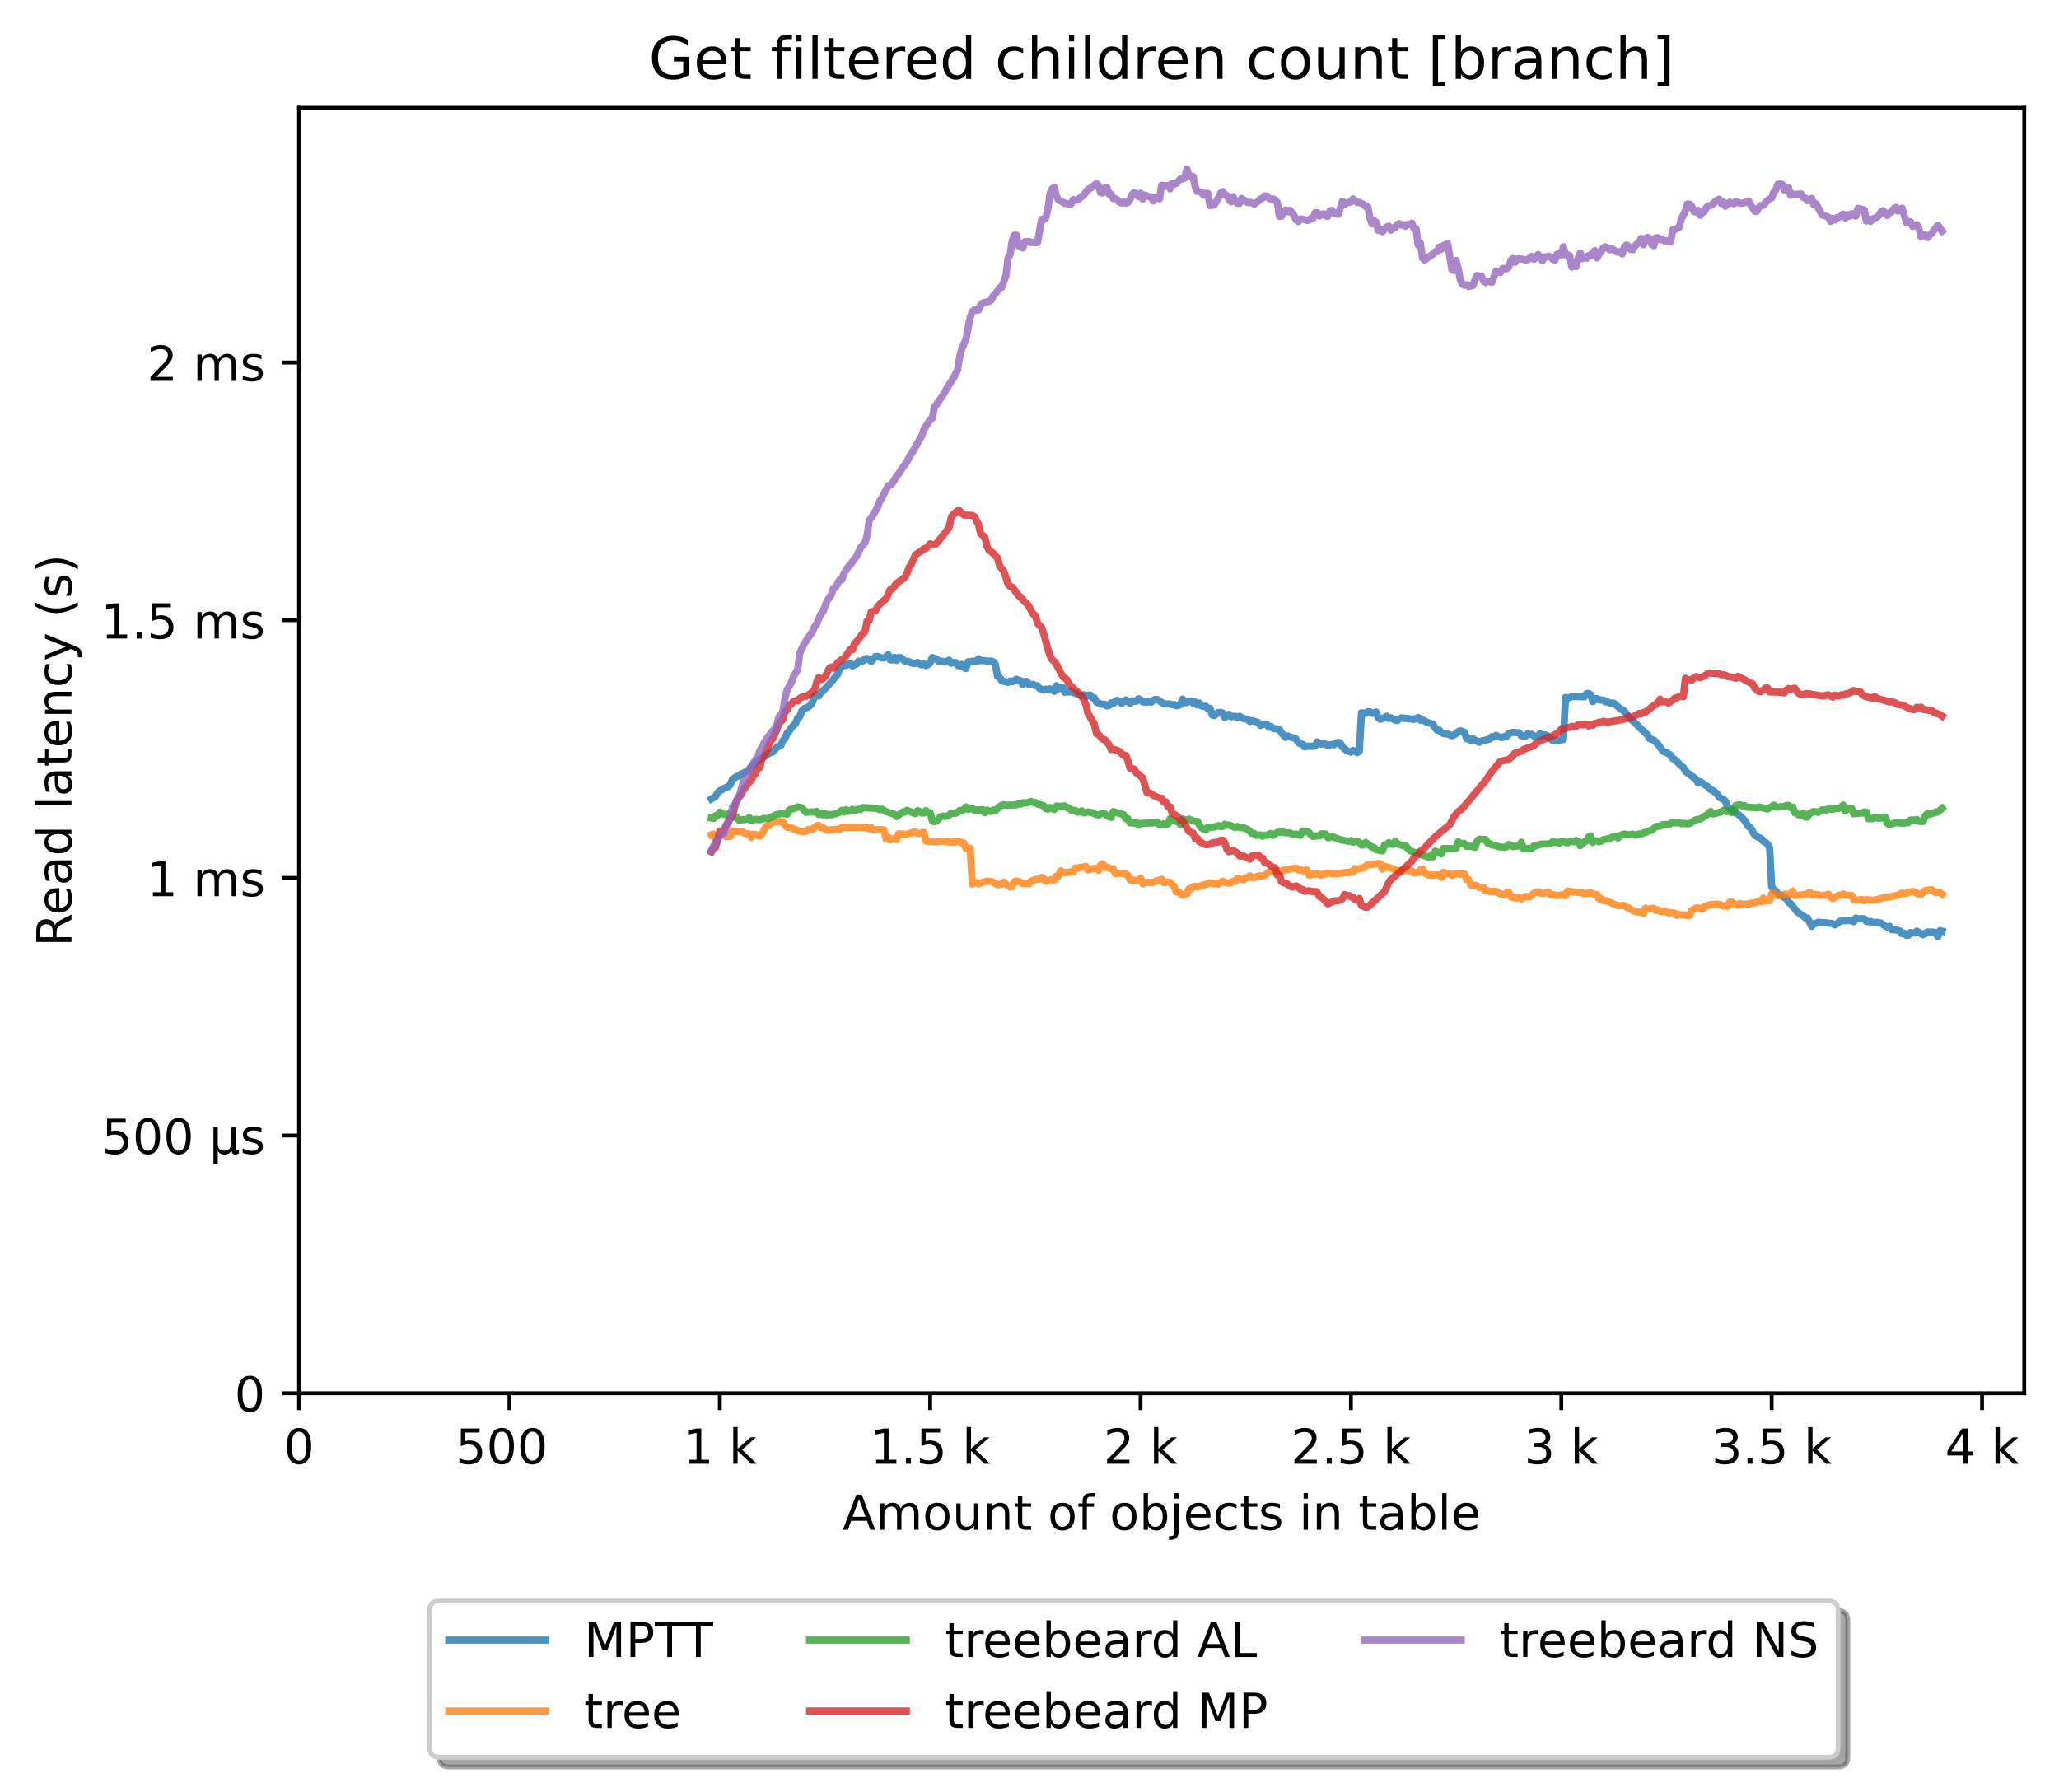 <?xml version="1.0" encoding="utf-8" standalone="no"?>
<!DOCTYPE svg PUBLIC "-//W3C//DTD SVG 1.1//EN"
  "http://www.w3.org/Graphics/SVG/1.1/DTD/svg11.dtd">
<!-- Created with matplotlib (https://matplotlib.org/) -->
<svg height="371.002pt" version="1.1" viewBox="0 0 426.229 371.002" width="426.229pt" xmlns="http://www.w3.org/2000/svg" xmlns:xlink="http://www.w3.org/1999/xlink">
 <defs>
  <style type="text/css">*{stroke-linecap:butt;stroke-linejoin:round;}</style>
 </defs>
 <g id="figure_1">
  <g id="patch_1">
   <path d="M 0 371.002 
L 426.229 371.002 
L 426.229 0 
L 0 0 
z
" style="fill:#ffffff;"/>
  </g>
  <g id="axes_1">
   <g id="patch_2">
    <path d="M 61.909 288.43 
L 419.029 288.43 
L 419.029 22.318 
L 61.909 22.318 
z
" style="fill:#ffffff;"/>
   </g>
   <g id="matplotlib.axis_1">
    <g id="xtick_1">
     <g id="line2d_1">
      <defs>
       <path d="M 0 0 
L 0 3.5 
" id="m1103b2be97" style="stroke:#000000;stroke-width:0.8;"/>
      </defs>
      <g>
       <use style="stroke:#000000;stroke-width:0.8;" x="61.909" xlink:href="#m1103b2be97" y="288.43"/>
      </g>
     </g>
     <g id="text_1">
      <!-- 0 -->
      <g transform="translate(58.728 303.029)scale(0.1 -0.1)">
       <defs>
        <path d="M 31.781 66.406 
Q 24.172 66.406 20.328 58.906 
Q 16.5 51.422 16.5 36.375 
Q 16.5 21.391 20.328 13.891 
Q 24.172 6.391 31.781 6.391 
Q 39.453 6.391 43.281 13.891 
Q 47.125 21.391 47.125 36.375 
Q 47.125 51.422 43.281 58.906 
Q 39.453 66.406 31.781 66.406 
z
M 31.781 74.219 
Q 44.047 74.219 50.516 64.516 
Q 56.984 54.828 56.984 36.375 
Q 56.984 17.969 50.516 8.266 
Q 44.047 -1.422 31.781 -1.422 
Q 19.531 -1.422 13.062 8.266 
Q 6.594 17.969 6.594 36.375 
Q 6.594 54.828 13.062 64.516 
Q 19.531 74.219 31.781 74.219 
z
" id="DejaVuSans-48"/>
       </defs>
       <use xlink:href="#DejaVuSans-48"/>
      </g>
     </g>
    </g>
    <g id="xtick_2">
     <g id="line2d_2">
      <g>
       <use style="stroke:#000000;stroke-width:0.8;" x="105.458" xlink:href="#m1103b2be97" y="288.43"/>
      </g>
     </g>
     <g id="text_2">
      <!-- 500  -->
      <g transform="translate(94.325 303.029)scale(0.1 -0.1)">
       <defs>
        <path d="M 10.797 72.906 
L 49.516 72.906 
L 49.516 64.594 
L 19.828 64.594 
L 19.828 46.734 
Q 21.969 47.469 24.109 47.828 
Q 26.266 48.188 28.422 48.188 
Q 40.625 48.188 47.75 41.5 
Q 54.891 34.812 54.891 23.391 
Q 54.891 11.625 47.562 5.094 
Q 40.234 -1.422 26.906 -1.422 
Q 22.312 -1.422 17.547 -0.641 
Q 12.797 0.141 7.719 1.703 
L 7.719 11.625 
Q 12.109 9.234 16.797 8.062 
Q 21.484 6.891 26.703 6.891 
Q 35.156 6.891 40.078 11.328 
Q 45.016 15.766 45.016 23.391 
Q 45.016 31 40.078 35.438 
Q 35.156 39.891 26.703 39.891 
Q 22.75 39.891 18.812 39.016 
Q 14.891 38.141 10.797 36.281 
z
" id="DejaVuSans-53"/>
        <path id="DejaVuSans-32"/>
       </defs>
       <use xlink:href="#DejaVuSans-53"/>
       <use x="63.623" xlink:href="#DejaVuSans-48"/>
       <use x="127.246" xlink:href="#DejaVuSans-48"/>
       <use x="190.869" xlink:href="#DejaVuSans-32"/>
      </g>
     </g>
    </g>
    <g id="xtick_3">
     <g id="line2d_3">
      <g>
       <use style="stroke:#000000;stroke-width:0.8;" x="149.007" xlink:href="#m1103b2be97" y="288.43"/>
      </g>
     </g>
     <g id="text_3">
      <!-- 1 k -->
      <g transform="translate(141.341 303.029)scale(0.1 -0.1)">
       <defs>
        <path d="M 12.406 8.297 
L 28.516 8.297 
L 28.516 63.922 
L 10.984 60.406 
L 10.984 69.391 
L 28.422 72.906 
L 38.281 72.906 
L 38.281 8.297 
L 54.391 8.297 
L 54.391 0 
L 12.406 0 
z
" id="DejaVuSans-49"/>
        <path d="M 9.078 75.984 
L 18.109 75.984 
L 18.109 31.109 
L 44.922 54.688 
L 56.391 54.688 
L 27.391 29.109 
L 57.625 0 
L 45.906 0 
L 18.109 26.703 
L 18.109 0 
L 9.078 0 
z
" id="DejaVuSans-107"/>
       </defs>
       <use xlink:href="#DejaVuSans-49"/>
       <use x="63.623" xlink:href="#DejaVuSans-32"/>
       <use x="95.41" xlink:href="#DejaVuSans-107"/>
      </g>
     </g>
    </g>
    <g id="xtick_4">
     <g id="line2d_4">
      <g>
       <use style="stroke:#000000;stroke-width:0.8;" x="192.555" xlink:href="#m1103b2be97" y="288.43"/>
      </g>
     </g>
     <g id="text_4">
      <!-- 1.5 k -->
      <g transform="translate(180.119 303.029)scale(0.1 -0.1)">
       <defs>
        <path d="M 10.688 12.406 
L 21 12.406 
L 21 0 
L 10.688 0 
z
" id="DejaVuSans-46"/>
       </defs>
       <use xlink:href="#DejaVuSans-49"/>
       <use x="63.623" xlink:href="#DejaVuSans-46"/>
       <use x="95.41" xlink:href="#DejaVuSans-53"/>
       <use x="159.033" xlink:href="#DejaVuSans-32"/>
       <use x="190.82" xlink:href="#DejaVuSans-107"/>
      </g>
     </g>
    </g>
    <g id="xtick_5">
     <g id="line2d_5">
      <g>
       <use style="stroke:#000000;stroke-width:0.8;" x="236.104" xlink:href="#m1103b2be97" y="288.43"/>
      </g>
     </g>
     <g id="text_5">
      <!-- 2 k -->
      <g transform="translate(228.438 303.029)scale(0.1 -0.1)">
       <defs>
        <path d="M 19.188 8.297 
L 53.609 8.297 
L 53.609 0 
L 7.328 0 
L 7.328 8.297 
Q 12.938 14.109 22.625 23.891 
Q 32.328 33.688 34.812 36.531 
Q 39.547 41.844 41.422 45.531 
Q 43.312 49.219 43.312 52.781 
Q 43.312 58.594 39.234 62.25 
Q 35.156 65.922 28.609 65.922 
Q 23.969 65.922 18.812 64.312 
Q 13.672 62.703 7.812 59.422 
L 7.812 69.391 
Q 13.766 71.781 18.938 73 
Q 24.125 74.219 28.422 74.219 
Q 39.75 74.219 46.484 68.547 
Q 53.219 62.891 53.219 53.422 
Q 53.219 48.922 51.531 44.891 
Q 49.859 40.875 45.406 35.406 
Q 44.188 33.984 37.641 27.219 
Q 31.109 20.453 19.188 8.297 
z
" id="DejaVuSans-50"/>
       </defs>
       <use xlink:href="#DejaVuSans-50"/>
       <use x="63.623" xlink:href="#DejaVuSans-32"/>
       <use x="95.41" xlink:href="#DejaVuSans-107"/>
      </g>
     </g>
    </g>
    <g id="xtick_6">
     <g id="line2d_6">
      <g>
       <use style="stroke:#000000;stroke-width:0.8;" x="279.652" xlink:href="#m1103b2be97" y="288.43"/>
      </g>
     </g>
     <g id="text_6">
      <!-- 2.5 k -->
      <g transform="translate(267.216 303.029)scale(0.1 -0.1)">
       <use xlink:href="#DejaVuSans-50"/>
       <use x="63.623" xlink:href="#DejaVuSans-46"/>
       <use x="95.41" xlink:href="#DejaVuSans-53"/>
       <use x="159.033" xlink:href="#DejaVuSans-32"/>
       <use x="190.82" xlink:href="#DejaVuSans-107"/>
      </g>
     </g>
    </g>
    <g id="xtick_7">
     <g id="line2d_7">
      <g>
       <use style="stroke:#000000;stroke-width:0.8;" x="323.201" xlink:href="#m1103b2be97" y="288.43"/>
      </g>
     </g>
     <g id="text_7">
      <!-- 3 k -->
      <g transform="translate(315.535 303.029)scale(0.1 -0.1)">
       <defs>
        <path d="M 40.578 39.312 
Q 47.656 37.797 51.625 33 
Q 55.609 28.219 55.609 21.188 
Q 55.609 10.406 48.188 4.484 
Q 40.766 -1.422 27.094 -1.422 
Q 22.516 -1.422 17.656 -0.516 
Q 12.797 0.391 7.625 2.203 
L 7.625 11.719 
Q 11.719 9.328 16.594 8.109 
Q 21.484 6.891 26.812 6.891 
Q 36.078 6.891 40.938 10.547 
Q 45.797 14.203 45.797 21.188 
Q 45.797 27.641 41.281 31.266 
Q 36.766 34.906 28.719 34.906 
L 20.219 34.906 
L 20.219 43.016 
L 29.109 43.016 
Q 36.375 43.016 40.234 45.922 
Q 44.094 48.828 44.094 54.297 
Q 44.094 59.906 40.109 62.906 
Q 36.141 65.922 28.719 65.922 
Q 24.656 65.922 20.016 65.031 
Q 15.375 64.156 9.812 62.312 
L 9.812 71.094 
Q 15.438 72.656 20.344 73.438 
Q 25.25 74.219 29.594 74.219 
Q 40.828 74.219 47.359 69.109 
Q 53.906 64.016 53.906 55.328 
Q 53.906 49.266 50.438 45.094 
Q 46.969 40.922 40.578 39.312 
z
" id="DejaVuSans-51"/>
       </defs>
       <use xlink:href="#DejaVuSans-51"/>
       <use x="63.623" xlink:href="#DejaVuSans-32"/>
       <use x="95.41" xlink:href="#DejaVuSans-107"/>
      </g>
     </g>
    </g>
    <g id="xtick_8">
     <g id="line2d_8">
      <g>
       <use style="stroke:#000000;stroke-width:0.8;" x="366.749" xlink:href="#m1103b2be97" y="288.43"/>
      </g>
     </g>
     <g id="text_8">
      <!-- 3.5 k -->
      <g transform="translate(354.313 303.029)scale(0.1 -0.1)">
       <use xlink:href="#DejaVuSans-51"/>
       <use x="63.623" xlink:href="#DejaVuSans-46"/>
       <use x="95.41" xlink:href="#DejaVuSans-53"/>
       <use x="159.033" xlink:href="#DejaVuSans-32"/>
       <use x="190.82" xlink:href="#DejaVuSans-107"/>
      </g>
     </g>
    </g>
    <g id="xtick_9">
     <g id="line2d_9">
      <g>
       <use style="stroke:#000000;stroke-width:0.8;" x="410.298" xlink:href="#m1103b2be97" y="288.43"/>
      </g>
     </g>
     <g id="text_9">
      <!-- 4 k -->
      <g transform="translate(402.632 303.029)scale(0.1 -0.1)">
       <defs>
        <path d="M 37.797 64.312 
L 12.891 25.391 
L 37.797 25.391 
z
M 35.203 72.906 
L 47.609 72.906 
L 47.609 25.391 
L 58.016 25.391 
L 58.016 17.188 
L 47.609 17.188 
L 47.609 0 
L 37.797 0 
L 37.797 17.188 
L 4.891 17.188 
L 4.891 26.703 
z
" id="DejaVuSans-52"/>
       </defs>
       <use xlink:href="#DejaVuSans-52"/>
       <use x="63.623" xlink:href="#DejaVuSans-32"/>
       <use x="95.41" xlink:href="#DejaVuSans-107"/>
      </g>
     </g>
    </g>
    <g id="text_10">
     <!-- Amount of objects in table -->
     <g transform="translate(174.411 316.707)scale(0.1 -0.1)">
      <defs>
       <path d="M 34.188 63.188 
L 20.797 26.906 
L 47.609 26.906 
z
M 28.609 72.906 
L 39.797 72.906 
L 67.578 0 
L 57.328 0 
L 50.688 18.703 
L 17.828 18.703 
L 11.188 0 
L 0.781 0 
z
" id="DejaVuSans-65"/>
       <path d="M 52 44.188 
Q 55.375 50.25 60.062 53.125 
Q 64.75 56 71.094 56 
Q 79.641 56 84.281 50.016 
Q 88.922 44.047 88.922 33.016 
L 88.922 0 
L 79.891 0 
L 79.891 32.719 
Q 79.891 40.578 77.094 44.375 
Q 74.312 48.188 68.609 48.188 
Q 61.625 48.188 57.562 43.547 
Q 53.516 38.922 53.516 30.906 
L 53.516 0 
L 44.484 0 
L 44.484 32.719 
Q 44.484 40.625 41.703 44.406 
Q 38.922 48.188 33.109 48.188 
Q 26.219 48.188 22.156 43.531 
Q 18.109 38.875 18.109 30.906 
L 18.109 0 
L 9.078 0 
L 9.078 54.688 
L 18.109 54.688 
L 18.109 46.188 
Q 21.188 51.219 25.484 53.609 
Q 29.781 56 35.688 56 
Q 41.656 56 45.828 52.969 
Q 50 49.953 52 44.188 
z
" id="DejaVuSans-109"/>
       <path d="M 30.609 48.391 
Q 23.391 48.391 19.188 42.75 
Q 14.984 37.109 14.984 27.297 
Q 14.984 17.484 19.156 11.844 
Q 23.344 6.203 30.609 6.203 
Q 37.797 6.203 41.984 11.859 
Q 46.188 17.531 46.188 27.297 
Q 46.188 37.016 41.984 42.703 
Q 37.797 48.391 30.609 48.391 
z
M 30.609 56 
Q 42.328 56 49.016 48.375 
Q 55.719 40.766 55.719 27.297 
Q 55.719 13.875 49.016 6.219 
Q 42.328 -1.422 30.609 -1.422 
Q 18.844 -1.422 12.172 6.219 
Q 5.516 13.875 5.516 27.297 
Q 5.516 40.766 12.172 48.375 
Q 18.844 56 30.609 56 
z
" id="DejaVuSans-111"/>
       <path d="M 8.5 21.578 
L 8.5 54.688 
L 17.484 54.688 
L 17.484 21.922 
Q 17.484 14.156 20.5 10.266 
Q 23.531 6.391 29.594 6.391 
Q 36.859 6.391 41.078 11.031 
Q 45.312 15.672 45.312 23.688 
L 45.312 54.688 
L 54.297 54.688 
L 54.297 0 
L 45.312 0 
L 45.312 8.406 
Q 42.047 3.422 37.719 1 
Q 33.406 -1.422 27.688 -1.422 
Q 18.266 -1.422 13.375 4.438 
Q 8.5 10.297 8.5 21.578 
z
M 31.109 56 
z
" id="DejaVuSans-117"/>
       <path d="M 54.891 33.016 
L 54.891 0 
L 45.906 0 
L 45.906 32.719 
Q 45.906 40.484 42.875 44.328 
Q 39.844 48.188 33.797 48.188 
Q 26.516 48.188 22.312 43.547 
Q 18.109 38.922 18.109 30.906 
L 18.109 0 
L 9.078 0 
L 9.078 54.688 
L 18.109 54.688 
L 18.109 46.188 
Q 21.344 51.125 25.703 53.562 
Q 30.078 56 35.797 56 
Q 45.219 56 50.047 50.172 
Q 54.891 44.344 54.891 33.016 
z
" id="DejaVuSans-110"/>
       <path d="M 18.312 70.219 
L 18.312 54.688 
L 36.812 54.688 
L 36.812 47.703 
L 18.312 47.703 
L 18.312 18.016 
Q 18.312 11.328 20.141 9.422 
Q 21.969 7.516 27.594 7.516 
L 36.812 7.516 
L 36.812 0 
L 27.594 0 
Q 17.188 0 13.234 3.875 
Q 9.281 7.766 9.281 18.016 
L 9.281 47.703 
L 2.688 47.703 
L 2.688 54.688 
L 9.281 54.688 
L 9.281 70.219 
z
" id="DejaVuSans-116"/>
       <path d="M 37.109 75.984 
L 37.109 68.5 
L 28.516 68.5 
Q 23.688 68.5 21.797 66.547 
Q 19.922 64.594 19.922 59.516 
L 19.922 54.688 
L 34.719 54.688 
L 34.719 47.703 
L 19.922 47.703 
L 19.922 0 
L 10.891 0 
L 10.891 47.703 
L 2.297 47.703 
L 2.297 54.688 
L 10.891 54.688 
L 10.891 58.5 
Q 10.891 67.625 15.141 71.797 
Q 19.391 75.984 28.609 75.984 
z
" id="DejaVuSans-102"/>
       <path d="M 48.688 27.297 
Q 48.688 37.203 44.609 42.844 
Q 40.531 48.484 33.406 48.484 
Q 26.266 48.484 22.188 42.844 
Q 18.109 37.203 18.109 27.297 
Q 18.109 17.391 22.188 11.75 
Q 26.266 6.109 33.406 6.109 
Q 40.531 6.109 44.609 11.75 
Q 48.688 17.391 48.688 27.297 
z
M 18.109 46.391 
Q 20.953 51.266 25.266 53.625 
Q 29.594 56 35.594 56 
Q 45.562 56 51.781 48.094 
Q 58.016 40.188 58.016 27.297 
Q 58.016 14.406 51.781 6.484 
Q 45.562 -1.422 35.594 -1.422 
Q 29.594 -1.422 25.266 0.953 
Q 20.953 3.328 18.109 8.203 
L 18.109 0 
L 9.078 0 
L 9.078 75.984 
L 18.109 75.984 
z
" id="DejaVuSans-98"/>
       <path d="M 9.422 54.688 
L 18.406 54.688 
L 18.406 -0.984 
Q 18.406 -11.422 14.422 -16.109 
Q 10.453 -20.797 1.609 -20.797 
L -1.812 -20.797 
L -1.812 -13.188 
L 0.594 -13.188 
Q 5.719 -13.188 7.562 -10.812 
Q 9.422 -8.453 9.422 -0.984 
z
M 9.422 75.984 
L 18.406 75.984 
L 18.406 64.594 
L 9.422 64.594 
z
" id="DejaVuSans-106"/>
       <path d="M 56.203 29.594 
L 56.203 25.203 
L 14.891 25.203 
Q 15.484 15.922 20.484 11.062 
Q 25.484 6.203 34.422 6.203 
Q 39.594 6.203 44.453 7.469 
Q 49.312 8.734 54.109 11.281 
L 54.109 2.781 
Q 49.266 0.734 44.188 -0.344 
Q 39.109 -1.422 33.891 -1.422 
Q 20.797 -1.422 13.156 6.188 
Q 5.516 13.812 5.516 26.812 
Q 5.516 40.234 12.766 48.109 
Q 20.016 56 32.328 56 
Q 43.359 56 49.781 48.891 
Q 56.203 41.797 56.203 29.594 
z
M 47.219 32.234 
Q 47.125 39.594 43.094 43.984 
Q 39.062 48.391 32.422 48.391 
Q 24.906 48.391 20.391 44.141 
Q 15.875 39.891 15.188 32.172 
z
" id="DejaVuSans-101"/>
       <path d="M 48.781 52.594 
L 48.781 44.188 
Q 44.969 46.297 41.141 47.344 
Q 37.312 48.391 33.406 48.391 
Q 24.656 48.391 19.812 42.844 
Q 14.984 37.312 14.984 27.297 
Q 14.984 17.281 19.812 11.734 
Q 24.656 6.203 33.406 6.203 
Q 37.312 6.203 41.141 7.25 
Q 44.969 8.297 48.781 10.406 
L 48.781 2.094 
Q 45.016 0.344 40.984 -0.531 
Q 36.969 -1.422 32.422 -1.422 
Q 20.062 -1.422 12.781 6.344 
Q 5.516 14.109 5.516 27.297 
Q 5.516 40.672 12.859 48.328 
Q 20.219 56 33.016 56 
Q 37.156 56 41.109 55.141 
Q 45.062 54.297 48.781 52.594 
z
" id="DejaVuSans-99"/>
       <path d="M 44.281 53.078 
L 44.281 44.578 
Q 40.484 46.531 36.375 47.5 
Q 32.281 48.484 27.875 48.484 
Q 21.188 48.484 17.844 46.438 
Q 14.5 44.391 14.5 40.281 
Q 14.5 37.156 16.891 35.375 
Q 19.281 33.594 26.516 31.984 
L 29.594 31.297 
Q 39.156 29.25 43.188 25.516 
Q 47.219 21.781 47.219 15.094 
Q 47.219 7.469 41.188 3.016 
Q 35.156 -1.422 24.609 -1.422 
Q 20.219 -1.422 15.453 -0.562 
Q 10.688 0.297 5.422 2 
L 5.422 11.281 
Q 10.406 8.688 15.234 7.391 
Q 20.062 6.109 24.812 6.109 
Q 31.156 6.109 34.562 8.281 
Q 37.984 10.453 37.984 14.406 
Q 37.984 18.062 35.516 20.016 
Q 33.062 21.969 24.703 23.781 
L 21.578 24.516 
Q 13.234 26.266 9.516 29.906 
Q 5.812 33.547 5.812 39.891 
Q 5.812 47.609 11.281 51.797 
Q 16.75 56 26.812 56 
Q 31.781 56 36.172 55.266 
Q 40.578 54.547 44.281 53.078 
z
" id="DejaVuSans-115"/>
       <path d="M 9.422 54.688 
L 18.406 54.688 
L 18.406 0 
L 9.422 0 
z
M 9.422 75.984 
L 18.406 75.984 
L 18.406 64.594 
L 9.422 64.594 
z
" id="DejaVuSans-105"/>
       <path d="M 34.281 27.484 
Q 23.391 27.484 19.188 25 
Q 14.984 22.516 14.984 16.5 
Q 14.984 11.719 18.141 8.906 
Q 21.297 6.109 26.703 6.109 
Q 34.188 6.109 38.703 11.406 
Q 43.219 16.703 43.219 25.484 
L 43.219 27.484 
z
M 52.203 31.203 
L 52.203 0 
L 43.219 0 
L 43.219 8.297 
Q 40.141 3.328 35.547 0.953 
Q 30.953 -1.422 24.312 -1.422 
Q 15.922 -1.422 10.953 3.297 
Q 6 8.016 6 15.922 
Q 6 25.141 12.172 29.828 
Q 18.359 34.516 30.609 34.516 
L 43.219 34.516 
L 43.219 35.406 
Q 43.219 41.609 39.141 45 
Q 35.062 48.391 27.688 48.391 
Q 23 48.391 18.547 47.266 
Q 14.109 46.141 10.016 43.891 
L 10.016 52.203 
Q 14.938 54.109 19.578 55.047 
Q 24.219 56 28.609 56 
Q 40.484 56 46.344 49.844 
Q 52.203 43.703 52.203 31.203 
z
" id="DejaVuSans-97"/>
       <path d="M 9.422 75.984 
L 18.406 75.984 
L 18.406 0 
L 9.422 0 
z
" id="DejaVuSans-108"/>
      </defs>
      <use xlink:href="#DejaVuSans-65"/>
      <use x="68.408" xlink:href="#DejaVuSans-109"/>
      <use x="165.82" xlink:href="#DejaVuSans-111"/>
      <use x="227.002" xlink:href="#DejaVuSans-117"/>
      <use x="290.381" xlink:href="#DejaVuSans-110"/>
      <use x="353.76" xlink:href="#DejaVuSans-116"/>
      <use x="392.969" xlink:href="#DejaVuSans-32"/>
      <use x="424.756" xlink:href="#DejaVuSans-111"/>
      <use x="485.938" xlink:href="#DejaVuSans-102"/>
      <use x="521.143" xlink:href="#DejaVuSans-32"/>
      <use x="552.93" xlink:href="#DejaVuSans-111"/>
      <use x="614.111" xlink:href="#DejaVuSans-98"/>
      <use x="677.588" xlink:href="#DejaVuSans-106"/>
      <use x="705.371" xlink:href="#DejaVuSans-101"/>
      <use x="766.895" xlink:href="#DejaVuSans-99"/>
      <use x="821.875" xlink:href="#DejaVuSans-116"/>
      <use x="861.084" xlink:href="#DejaVuSans-115"/>
      <use x="913.184" xlink:href="#DejaVuSans-32"/>
      <use x="944.971" xlink:href="#DejaVuSans-105"/>
      <use x="972.754" xlink:href="#DejaVuSans-110"/>
      <use x="1036.133" xlink:href="#DejaVuSans-32"/>
      <use x="1067.92" xlink:href="#DejaVuSans-116"/>
      <use x="1107.129" xlink:href="#DejaVuSans-97"/>
      <use x="1168.408" xlink:href="#DejaVuSans-98"/>
      <use x="1231.885" xlink:href="#DejaVuSans-108"/>
      <use x="1259.668" xlink:href="#DejaVuSans-101"/>
     </g>
    </g>
   </g>
   <g id="matplotlib.axis_2">
    <g id="ytick_1">
     <g id="line2d_10">
      <defs>
       <path d="M 0 0 
L -3.5 0 
" id="ma47ac5a652" style="stroke:#000000;stroke-width:0.8;"/>
      </defs>
      <g>
       <use style="stroke:#000000;stroke-width:0.8;" x="61.909" xlink:href="#ma47ac5a652" y="288.43"/>
      </g>
     </g>
     <g id="text_11">
      <!-- 0 -->
      <g transform="translate(48.547 292.229)scale(0.1 -0.1)">
       <use xlink:href="#DejaVuSans-48"/>
      </g>
     </g>
    </g>
    <g id="ytick_2">
     <g id="line2d_11">
      <g>
       <use style="stroke:#000000;stroke-width:0.8;" x="61.909" xlink:href="#ma47ac5a652" y="235.084"/>
      </g>
     </g>
     <g id="text_12">
      <!-- 500 µs -->
      <g transform="translate(21.072 238.883)scale(0.1 -0.1)">
       <defs>
        <path d="M 8.5 -20.797 
L 8.5 54.688 
L 17.484 54.688 
L 17.484 20.703 
Q 17.484 13.625 20.844 10 
Q 24.219 6.391 30.812 6.391 
Q 38.031 6.391 41.672 10.484 
Q 45.312 14.594 45.312 22.797 
L 45.312 54.688 
L 54.297 54.688 
L 54.297 12.594 
Q 54.297 9.672 55.141 8.281 
Q 56 6.891 57.812 6.891 
Q 58.25 6.891 59.031 7.156 
Q 59.812 7.422 61.188 8.016 
L 61.188 0.781 
Q 59.188 -0.344 57.391 -0.875 
Q 55.609 -1.422 53.906 -1.422 
Q 50.531 -1.422 48.531 0.484 
Q 46.531 2.391 45.797 6.297 
Q 43.359 2.438 39.812 0.5 
Q 36.281 -1.422 31.5 -1.422 
Q 26.516 -1.422 23.016 0.484 
Q 19.531 2.391 17.484 6.203 
L 17.484 -20.797 
z
" id="DejaVuSans-181"/>
       </defs>
       <use xlink:href="#DejaVuSans-53"/>
       <use x="63.623" xlink:href="#DejaVuSans-48"/>
       <use x="127.246" xlink:href="#DejaVuSans-48"/>
       <use x="190.869" xlink:href="#DejaVuSans-32"/>
       <use x="222.656" xlink:href="#DejaVuSans-181"/>
       <use x="286.279" xlink:href="#DejaVuSans-115"/>
      </g>
     </g>
    </g>
    <g id="ytick_3">
     <g id="line2d_12">
      <g>
       <use style="stroke:#000000;stroke-width:0.8;" x="61.909" xlink:href="#ma47ac5a652" y="181.738"/>
      </g>
     </g>
     <g id="text_13">
      <!-- 1 ms -->
      <g transform="translate(30.419 185.537)scale(0.1 -0.1)">
       <use xlink:href="#DejaVuSans-49"/>
       <use x="63.623" xlink:href="#DejaVuSans-32"/>
       <use x="95.41" xlink:href="#DejaVuSans-109"/>
       <use x="192.822" xlink:href="#DejaVuSans-115"/>
      </g>
     </g>
    </g>
    <g id="ytick_4">
     <g id="line2d_13">
      <g>
       <use style="stroke:#000000;stroke-width:0.8;" x="61.909" xlink:href="#ma47ac5a652" y="128.392"/>
      </g>
     </g>
     <g id="text_14">
      <!-- 1.5 ms -->
      <g transform="translate(20.878 132.191)scale(0.1 -0.1)">
       <use xlink:href="#DejaVuSans-49"/>
       <use x="63.623" xlink:href="#DejaVuSans-46"/>
       <use x="95.41" xlink:href="#DejaVuSans-53"/>
       <use x="159.033" xlink:href="#DejaVuSans-32"/>
       <use x="190.82" xlink:href="#DejaVuSans-109"/>
       <use x="288.232" xlink:href="#DejaVuSans-115"/>
      </g>
     </g>
    </g>
    <g id="ytick_5">
     <g id="line2d_14">
      <g>
       <use style="stroke:#000000;stroke-width:0.8;" x="61.909" xlink:href="#ma47ac5a652" y="75.045"/>
      </g>
     </g>
     <g id="text_15">
      <!-- 2 ms -->
      <g transform="translate(30.419 78.845)scale(0.1 -0.1)">
       <use xlink:href="#DejaVuSans-50"/>
       <use x="63.623" xlink:href="#DejaVuSans-32"/>
       <use x="95.41" xlink:href="#DejaVuSans-109"/>
       <use x="192.822" xlink:href="#DejaVuSans-115"/>
      </g>
     </g>
    </g>
    <g id="text_16">
     <!-- Read latency (s) -->
     <g transform="translate(14.798 195.99)rotate(-90)scale(0.1 -0.1)">
      <defs>
       <path d="M 44.391 34.188 
Q 47.562 33.109 50.562 29.594 
Q 53.562 26.078 56.594 19.922 
L 66.609 0 
L 56 0 
L 46.688 18.703 
Q 43.062 26.031 39.672 28.422 
Q 36.281 30.812 30.422 30.812 
L 19.672 30.812 
L 19.672 0 
L 9.812 0 
L 9.812 72.906 
L 32.078 72.906 
Q 44.578 72.906 50.734 67.672 
Q 56.891 62.453 56.891 51.906 
Q 56.891 45.016 53.688 40.469 
Q 50.484 35.938 44.391 34.188 
z
M 19.672 64.797 
L 19.672 38.922 
L 32.078 38.922 
Q 39.203 38.922 42.844 42.219 
Q 46.484 45.516 46.484 51.906 
Q 46.484 58.297 42.844 61.547 
Q 39.203 64.797 32.078 64.797 
z
" id="DejaVuSans-82"/>
       <path d="M 45.406 46.391 
L 45.406 75.984 
L 54.391 75.984 
L 54.391 0 
L 45.406 0 
L 45.406 8.203 
Q 42.578 3.328 38.25 0.953 
Q 33.938 -1.422 27.875 -1.422 
Q 17.969 -1.422 11.734 6.484 
Q 5.516 14.406 5.516 27.297 
Q 5.516 40.188 11.734 48.094 
Q 17.969 56 27.875 56 
Q 33.938 56 38.25 53.625 
Q 42.578 51.266 45.406 46.391 
z
M 14.797 27.297 
Q 14.797 17.391 18.875 11.75 
Q 22.953 6.109 30.078 6.109 
Q 37.203 6.109 41.297 11.75 
Q 45.406 17.391 45.406 27.297 
Q 45.406 37.203 41.297 42.844 
Q 37.203 48.484 30.078 48.484 
Q 22.953 48.484 18.875 42.844 
Q 14.797 37.203 14.797 27.297 
z
" id="DejaVuSans-100"/>
       <path d="M 32.172 -5.078 
Q 28.375 -14.844 24.75 -17.812 
Q 21.141 -20.797 15.094 -20.797 
L 7.906 -20.797 
L 7.906 -13.281 
L 13.188 -13.281 
Q 16.891 -13.281 18.938 -11.516 
Q 21 -9.766 23.484 -3.219 
L 25.094 0.875 
L 2.984 54.688 
L 12.5 54.688 
L 29.594 11.922 
L 46.688 54.688 
L 56.203 54.688 
z
" id="DejaVuSans-121"/>
       <path d="M 31 75.875 
Q 24.469 64.656 21.281 53.656 
Q 18.109 42.672 18.109 31.391 
Q 18.109 20.125 21.312 9.062 
Q 24.516 -2 31 -13.188 
L 23.188 -13.188 
Q 15.875 -1.703 12.234 9.375 
Q 8.594 20.453 8.594 31.391 
Q 8.594 42.281 12.203 53.312 
Q 15.828 64.359 23.188 75.875 
z
" id="DejaVuSans-40"/>
       <path d="M 8.016 75.875 
L 15.828 75.875 
Q 23.141 64.359 26.781 53.312 
Q 30.422 42.281 30.422 31.391 
Q 30.422 20.453 26.781 9.375 
Q 23.141 -1.703 15.828 -13.188 
L 8.016 -13.188 
Q 14.5 -2 17.703 9.062 
Q 20.906 20.125 20.906 31.391 
Q 20.906 42.672 17.703 53.656 
Q 14.5 64.656 8.016 75.875 
z
" id="DejaVuSans-41"/>
      </defs>
      <use xlink:href="#DejaVuSans-82"/>
      <use x="64.982" xlink:href="#DejaVuSans-101"/>
      <use x="126.506" xlink:href="#DejaVuSans-97"/>
      <use x="187.785" xlink:href="#DejaVuSans-100"/>
      <use x="251.262" xlink:href="#DejaVuSans-32"/>
      <use x="283.049" xlink:href="#DejaVuSans-108"/>
      <use x="310.832" xlink:href="#DejaVuSans-97"/>
      <use x="372.111" xlink:href="#DejaVuSans-116"/>
      <use x="411.32" xlink:href="#DejaVuSans-101"/>
      <use x="472.844" xlink:href="#DejaVuSans-110"/>
      <use x="536.223" xlink:href="#DejaVuSans-99"/>
      <use x="591.203" xlink:href="#DejaVuSans-121"/>
      <use x="650.383" xlink:href="#DejaVuSans-32"/>
      <use x="682.17" xlink:href="#DejaVuSans-40"/>
      <use x="721.184" xlink:href="#DejaVuSans-115"/>
      <use x="773.283" xlink:href="#DejaVuSans-41"/>
     </g>
    </g>
   </g>
   <g id="line2d_15">
    <path clip-path="url(#pafcaaf8aae)" d="M 147.265 165.411 
L 148.136 164.881 
L 148.571 164.125 
L 149.007 163.706 
L 149.442 163.527 
L 149.877 163.201 
L 150.748 162.877 
L 151.184 162.42 
L 151.619 161.331 
L 152.49 160.777 
L 152.926 160.619 
L 153.361 160.252 
L 154.232 159.909 
L 154.668 159.664 
L 155.103 159.285 
L 155.539 158.683 
L 155.974 158.362 
L 156.41 157.83 
L 159.458 155.819 
L 159.894 155.732 
L 160.765 154.787 
L 161.2 154.487 
L 161.636 154.335 
L 162.071 153.287 
L 162.507 152.882 
L 162.942 151.758 
L 163.378 151.37 
L 163.813 150.633 
L 164.684 149.764 
L 165.119 148.636 
L 165.555 148.364 
L 165.99 147.175 
L 166.426 146.7 
L 167.297 146.383 
L 167.732 146.018 
L 168.168 145.426 
L 168.603 144.154 
L 169.039 143.863 
L 169.474 144.111 
L 169.91 143.4 
L 170.345 143.054 
L 171.652 141.657 
L 172.523 140.672 
L 173.394 139.6 
L 173.829 138.412 
L 174.7 137.643 
L 175.136 137.794 
L 176.007 137.312 
L 176.442 137.861 
L 177.313 137.474 
L 177.749 136.853 
L 178.184 136.956 
L 178.62 136.843 
L 179.055 136.447 
L 179.49 136.311 
L 179.926 136.553 
L 180.361 136.942 
L 181.232 135.899 
L 181.668 135.909 
L 182.539 136.219 
L 182.974 136.219 
L 183.41 135.982 
L 183.845 135.54 
L 184.281 136.594 
L 184.716 136.645 
L 185.152 136.088 
L 185.587 136.724 
L 186.023 136.124 
L 186.458 136.147 
L 187.329 136.898 
L 188.2 136.975 
L 188.636 137.243 
L 189.071 137.353 
L 189.507 137.316 
L 189.942 137.146 
L 190.378 137.511 
L 190.813 137.665 
L 191.249 137.36 
L 191.684 137.793 
L 192.12 137.596 
L 192.555 137.261 
L 192.991 136.129 
L 193.862 136.441 
L 194.297 136.918 
L 195.168 136.895 
L 195.603 137.069 
L 196.474 136.683 
L 196.91 137.3 
L 197.345 137.157 
L 197.781 137.152 
L 198.216 137.712 
L 198.652 137.877 
L 199.087 137.548 
L 199.523 138.156 
L 199.958 138.416 
L 200.394 137.016 
L 201.7 136.863 
L 202.136 137.001 
L 202.571 136.396 
L 203.007 136.76 
L 203.878 136.752 
L 204.313 136.882 
L 205.184 136.857 
L 205.62 137.016 
L 206.055 137.552 
L 206.491 140.033 
L 206.926 140.217 
L 207.362 140.928 
L 208.668 141.278 
L 209.104 141.001 
L 209.539 141.151 
L 210.41 140.616 
L 210.845 140.845 
L 211.281 140.926 
L 211.716 141.696 
L 212.152 141.065 
L 212.587 141.088 
L 213.023 141.772 
L 213.894 141.684 
L 214.329 141.963 
L 214.765 141.96 
L 215.2 142.544 
L 216.071 142.859 
L 216.507 142.684 
L 216.942 142.725 
L 217.378 142.611 
L 218.249 143.129 
L 218.684 141.948 
L 219.12 142.62 
L 219.555 142.274 
L 219.991 142.307 
L 220.426 143.316 
L 220.862 143.121 
L 221.297 143.275 
L 221.733 143.004 
L 222.168 143.404 
L 222.604 143.497 
L 223.475 143.937 
L 224.346 143.845 
L 224.781 144.24 
L 225.216 143.918 
L 225.652 143.901 
L 226.087 144.431 
L 226.523 144.462 
L 226.958 145.357 
L 227.829 145.724 
L 228.265 145.825 
L 228.7 145.794 
L 229.136 146.149 
L 229.571 146.063 
L 230.007 145.519 
L 230.442 145.685 
L 230.878 145.178 
L 231.313 144.983 
L 231.749 145.199 
L 232.184 145.626 
L 233.055 144.906 
L 233.926 145.644 
L 234.362 145.071 
L 234.797 145.189 
L 235.233 145.183 
L 235.668 144.652 
L 236.104 144.906 
L 236.539 145.3 
L 237.41 145.38 
L 237.846 145.144 
L 238.281 145.393 
L 238.717 144.972 
L 239.152 144.779 
L 239.588 144.83 
L 240.894 145.732 
L 242.2 145.739 
L 242.636 145.903 
L 243.071 145.873 
L 243.507 146.123 
L 243.942 146.061 
L 244.378 145.851 
L 244.813 144.742 
L 245.249 145.49 
L 245.684 145.448 
L 246.12 145.147 
L 246.555 145.117 
L 246.991 145.604 
L 247.426 145.328 
L 247.862 145.952 
L 248.297 145.546 
L 248.733 146.134 
L 249.168 146.235 
L 249.604 146.203 
L 250.039 146.696 
L 250.475 146.637 
L 250.91 147.97 
L 251.346 148.159 
L 252.217 147.508 
L 252.652 147.484 
L 253.088 147.612 
L 253.523 148.562 
L 254.394 147.875 
L 254.83 148.39 
L 255.7 148.273 
L 256.136 148.606 
L 256.571 148.29 
L 257.442 148.785 
L 258.313 148.949 
L 258.749 149.374 
L 259.184 149.195 
L 260.055 149.449 
L 260.491 149.618 
L 260.926 150.192 
L 261.362 149.889 
L 262.233 149.97 
L 262.668 150.568 
L 263.104 150.381 
L 263.539 150.802 
L 264.846 150.995 
L 265.281 151.724 
L 266.152 152.671 
L 266.588 152.362 
L 267.459 152.708 
L 267.894 152.761 
L 268.33 153.034 
L 268.765 153.744 
L 269.201 153.997 
L 269.636 154.085 
L 270.072 154.627 
L 270.507 154.486 
L 271.813 154.504 
L 272.249 154.425 
L 272.684 153.61 
L 273.12 153.974 
L 273.555 154.07 
L 273.991 153.986 
L 274.426 154.056 
L 274.862 154.373 
L 275.733 154.097 
L 276.168 154.215 
L 276.604 153.799 
L 277.039 153.689 
L 277.475 153.863 
L 277.91 154.659 
L 278.781 155.435 
L 279.652 155.708 
L 280.088 155.355 
L 280.959 155.818 
L 281.394 155.491 
L 281.83 147.563 
L 282.701 147.672 
L 283.136 147.347 
L 283.572 147.354 
L 284.007 147.69 
L 284.878 147.419 
L 285.314 148.601 
L 285.749 148.904 
L 286.184 148.789 
L 287.055 148.278 
L 287.491 148.768 
L 287.926 148.588 
L 288.797 149.082 
L 289.233 149.186 
L 289.668 148.82 
L 290.104 148.617 
L 292.717 148.917 
L 293.588 148.522 
L 294.023 149.096 
L 294.459 149.062 
L 294.894 149.212 
L 295.33 149.515 
L 296.636 149.918 
L 297.072 150.694 
L 297.507 151.158 
L 297.943 151.147 
L 298.378 151.646 
L 298.814 151.88 
L 299.685 151.963 
L 300.556 152.327 
L 301.426 151.908 
L 301.862 151.466 
L 302.297 151.279 
L 303.168 151.599 
L 303.604 152.959 
L 304.039 152.938 
L 304.475 153.294 
L 304.91 152.955 
L 306.217 153.678 
L 306.652 153.418 
L 308.394 153.012 
L 308.83 152.503 
L 309.265 152.603 
L 309.701 152.227 
L 310.136 152.519 
L 311.007 152.688 
L 311.443 152.46 
L 311.878 152.427 
L 312.314 151.873 
L 313.185 151.606 
L 314.056 151.689 
L 314.491 151.721 
L 314.927 152.323 
L 315.798 152.392 
L 316.233 151.872 
L 316.668 152.059 
L 317.104 152.021 
L 317.539 152.384 
L 318.41 152.46 
L 318.846 151.852 
L 319.281 152.452 
L 319.717 152.136 
L 320.152 152.196 
L 320.588 152.787 
L 321.023 152.959 
L 321.459 153.329 
L 321.894 153.314 
L 322.33 153.15 
L 322.765 153.41 
L 323.201 153.128 
L 323.636 153.111 
L 324.072 144.392 
L 324.507 144.542 
L 324.943 144.428 
L 325.378 144.197 
L 327.991 144.253 
L 328.427 143.605 
L 328.862 143.561 
L 329.298 143.832 
L 329.733 145.266 
L 330.169 144.646 
L 330.604 144.643 
L 331.04 144.904 
L 331.91 144.935 
L 332.346 145.318 
L 332.781 145.311 
L 333.217 145.533 
L 334.088 145.572 
L 335.394 146.706 
L 336.265 147.233 
L 337.136 148.404 
L 337.572 148.912 
L 338.443 149.601 
L 339.749 150.959 
L 341.056 152.142 
L 341.491 152.92 
L 342.362 153.23 
L 343.233 154.093 
L 344.104 155.374 
L 344.54 155.691 
L 344.975 155.768 
L 345.846 156.356 
L 346.281 157.061 
L 346.717 157.242 
L 348.023 158.553 
L 348.459 158.844 
L 348.894 159.687 
L 351.072 161.31 
L 351.507 162.079 
L 351.943 161.811 
L 353.685 163.011 
L 354.12 163.476 
L 354.556 163.642 
L 355.427 164.321 
L 355.862 164.995 
L 356.298 165.3 
L 356.733 165.451 
L 357.169 165.874 
L 357.604 167.001 
L 360.217 168.9 
L 361.088 169.774 
L 361.959 171.137 
L 362.394 171.416 
L 363.265 172.939 
L 364.136 173.433 
L 364.572 173.588 
L 365.007 174.174 
L 365.443 174.376 
L 365.878 174.733 
L 366.314 175.54 
L 366.749 183.615 
L 367.185 184.143 
L 367.62 184.472 
L 368.056 185.067 
L 368.491 185.399 
L 368.927 185.438 
L 369.362 185.852 
L 369.798 185.961 
L 370.233 186.826 
L 370.669 187.06 
L 371.975 188.735 
L 372.846 189.37 
L 373.282 189.593 
L 373.717 190.022 
L 374.153 190.035 
L 375.024 191.771 
L 375.459 191.211 
L 375.895 191.177 
L 376.33 190.94 
L 378.072 191.037 
L 379.378 191.21 
L 379.814 191.472 
L 380.249 191.237 
L 380.685 190.869 
L 381.12 190.667 
L 382.862 190.546 
L 383.733 190.812 
L 384.169 190.054 
L 384.604 190.239 
L 385.475 190.175 
L 385.911 190.226 
L 386.346 190.729 
L 386.782 190.819 
L 387.217 190.779 
L 387.653 190.964 
L 388.088 191.015 
L 388.524 190.94 
L 389.395 191.092 
L 390.266 191.74 
L 390.701 191.934 
L 391.137 191.745 
L 391.572 192.456 
L 392.443 192.508 
L 393.314 192.738 
L 393.749 193.32 
L 394.185 193.179 
L 394.62 193.629 
L 395.056 193.612 
L 395.491 193.056 
L 395.927 193.174 
L 396.362 193.125 
L 396.798 192.772 
L 398.104 193.529 
L 398.975 192.938 
L 399.411 192.999 
L 399.846 192.92 
L 400.717 193.076 
L 401.153 193.884 
L 401.588 192.662 
L 402.024 192.772 
L 402.024 192.772 
" style="fill:none;stroke:#1f77b4;stroke-linecap:square;stroke-opacity:0.8;stroke-width:1.5;"/>
   </g>
   <g id="line2d_16">
    <path clip-path="url(#pafcaaf8aae)" d="M 147.265 172.821 
L 147.7 172.655 
L 148.136 173.73 
L 148.571 173.963 
L 149.007 172.832 
L 149.877 172.859 
L 150.313 173.2 
L 151.184 173.133 
L 151.619 171.989 
L 152.49 172.152 
L 153.361 172.183 
L 153.797 172.233 
L 154.232 172.564 
L 155.103 172.645 
L 155.539 173.345 
L 155.974 172.682 
L 157.281 173.087 
L 157.716 172.666 
L 158.587 171.045 
L 159.023 170.954 
L 159.894 170.175 
L 161.636 170.12 
L 162.071 170.137 
L 162.507 170.902 
L 162.942 171.258 
L 163.813 171.339 
L 164.249 171.658 
L 164.684 171.718 
L 165.119 171.966 
L 166.426 172.2 
L 166.861 172.102 
L 167.297 171.727 
L 168.168 171.734 
L 168.603 171.223 
L 169.039 170.985 
L 169.474 170.876 
L 169.91 171.322 
L 170.345 171.364 
L 171.216 171.884 
L 172.958 171.676 
L 173.829 171.695 
L 174.265 171.267 
L 179.49 171.313 
L 179.926 171.597 
L 180.361 171.376 
L 180.797 171.802 
L 182.539 171.747 
L 182.974 171.833 
L 183.41 173.64 
L 183.845 173.299 
L 184.281 173.875 
L 184.716 173.637 
L 185.587 173.784 
L 186.023 172.605 
L 187.765 172.755 
L 188.2 172.522 
L 188.636 172.462 
L 189.071 172.254 
L 189.507 172.215 
L 189.942 172.518 
L 190.378 172.559 
L 190.813 172.382 
L 191.249 172.328 
L 191.684 174.08 
L 192.12 174.222 
L 192.991 174.196 
L 193.862 174.298 
L 194.297 174.158 
L 197.345 174.363 
L 198.216 174.137 
L 198.652 174.21 
L 199.087 174.504 
L 199.523 174.506 
L 199.958 175.645 
L 200.829 175.595 
L 201.265 183.047 
L 201.7 182.661 
L 202.136 182.702 
L 202.571 182.981 
L 203.442 182.637 
L 204.313 182.427 
L 205.184 182.468 
L 205.62 182.634 
L 206.491 183.164 
L 207.362 183.043 
L 207.797 182.658 
L 209.104 183.657 
L 209.539 183.49 
L 209.974 182.527 
L 210.41 182.412 
L 210.845 182.477 
L 211.716 182.906 
L 212.152 182.868 
L 213.023 182.982 
L 213.458 182.403 
L 213.894 182.311 
L 214.329 182.056 
L 215.2 182.025 
L 215.636 181.636 
L 216.071 181.866 
L 216.507 182.474 
L 217.378 182.164 
L 217.813 182.112 
L 218.249 182.188 
L 218.684 181.376 
L 219.12 181.36 
L 219.555 180.302 
L 220.426 180.69 
L 221.733 180.462 
L 222.168 180.491 
L 222.604 179.73 
L 223.039 179.778 
L 223.475 179.574 
L 223.91 179.572 
L 224.781 179.375 
L 225.216 180.1 
L 226.523 179.763 
L 226.958 179.715 
L 227.394 180.164 
L 227.829 179.068 
L 228.265 178.845 
L 228.7 179.601 
L 229.136 179.518 
L 230.007 179.893 
L 230.442 179.834 
L 230.878 180.892 
L 231.749 180.766 
L 232.62 180.842 
L 233.055 180.925 
L 233.491 181.253 
L 233.926 182.14 
L 235.668 182.258 
L 236.104 181.802 
L 236.539 182.942 
L 236.975 182.691 
L 237.846 182.664 
L 238.281 182.73 
L 238.717 182.665 
L 239.588 182.271 
L 240.023 182.24 
L 240.458 181.987 
L 240.894 182.736 
L 241.765 182.607 
L 242.2 182.658 
L 243.071 183.634 
L 243.507 184.649 
L 243.942 184.653 
L 244.813 185.342 
L 245.249 185.121 
L 245.684 185.067 
L 246.12 184.026 
L 246.555 184.037 
L 246.991 183.545 
L 248.297 183.524 
L 248.733 183.304 
L 249.604 183.083 
L 250.475 182.8 
L 250.91 182.784 
L 251.346 182.984 
L 251.781 182.788 
L 252.217 183.025 
L 253.088 182.413 
L 253.523 182.682 
L 254.394 182.838 
L 254.83 182.734 
L 255.265 182.447 
L 255.7 182.476 
L 256.136 181.862 
L 257.442 182.15 
L 257.878 181.713 
L 258.313 181.668 
L 258.749 181.318 
L 259.184 181.709 
L 259.62 181.73 
L 260.491 181.36 
L 261.362 181.32 
L 261.797 181.205 
L 262.668 180.498 
L 264.846 180.271 
L 265.281 180.407 
L 265.717 180.17 
L 267.459 179.848 
L 268.33 179.737 
L 268.765 180.092 
L 269.201 180.014 
L 269.636 180.257 
L 270.072 180.278 
L 270.507 180.091 
L 270.942 181.158 
L 271.378 181.114 
L 271.813 180.928 
L 272.249 181.006 
L 272.684 180.837 
L 273.12 181.096 
L 273.555 181.173 
L 273.991 180.909 
L 274.426 180.91 
L 274.862 180.718 
L 275.733 180.841 
L 276.604 180.892 
L 278.781 180.609 
L 279.217 180.658 
L 279.652 180.452 
L 280.088 180.48 
L 280.523 179.803 
L 280.959 179.955 
L 281.83 179.724 
L 282.265 179.668 
L 283.136 178.967 
L 283.572 179.023 
L 285.314 178.753 
L 285.749 178.844 
L 286.184 179.931 
L 286.62 179.37 
L 288.362 179.829 
L 289.668 180.494 
L 290.104 180.284 
L 291.41 180.159 
L 291.846 180.292 
L 292.281 180.302 
L 292.717 180.734 
L 293.152 180.614 
L 293.588 180.632 
L 294.023 180.077 
L 294.459 179.895 
L 294.894 180.723 
L 295.765 181.167 
L 296.201 181.117 
L 296.636 181.184 
L 297.507 181.117 
L 297.943 181.113 
L 298.378 181.644 
L 298.814 180.579 
L 299.685 180.904 
L 300.12 180.909 
L 300.556 181.252 
L 300.991 180.994 
L 301.862 180.807 
L 302.297 180.99 
L 303.168 180.901 
L 303.604 182.086 
L 304.039 182.095 
L 304.475 183.183 
L 305.781 183.37 
L 306.217 183.789 
L 307.088 183.679 
L 307.523 184.408 
L 307.959 184.371 
L 308.394 184.586 
L 309.701 184.519 
L 310.136 184.869 
L 311.007 185.166 
L 311.443 185.238 
L 311.878 184.84 
L 312.314 184.679 
L 312.749 185.615 
L 313.185 185.835 
L 313.62 185.805 
L 314.056 185.923 
L 314.491 185.818 
L 314.927 186.105 
L 315.798 185.584 
L 316.668 185.667 
L 317.539 184.92 
L 318.41 184.569 
L 318.846 184.895 
L 319.281 184.981 
L 320.588 184.772 
L 321.023 185.197 
L 321.459 185.202 
L 322.33 185.43 
L 323.636 185.18 
L 324.072 185.447 
L 324.507 184.495 
L 326.685 184.772 
L 327.556 184.807 
L 327.991 185.001 
L 329.298 184.855 
L 330.169 185.17 
L 330.604 185.195 
L 331.04 186.106 
L 331.475 186.048 
L 331.91 186.452 
L 332.346 186.428 
L 334.959 187.497 
L 336.265 187.459 
L 336.701 187.809 
L 337.136 187.928 
L 338.007 188.509 
L 338.878 188.788 
L 339.749 188.889 
L 340.185 189.111 
L 340.62 187.987 
L 341.056 188.261 
L 341.927 188.039 
L 342.362 188.056 
L 342.798 188.502 
L 343.233 188.354 
L 343.669 188.649 
L 344.104 188.75 
L 344.54 188.579 
L 345.411 188.987 
L 346.281 188.957 
L 346.717 189.067 
L 347.152 189.51 
L 347.588 189.299 
L 348.023 189.426 
L 348.459 189.37 
L 349.33 189.578 
L 349.765 189.535 
L 350.201 188.502 
L 351.072 187.973 
L 351.943 188.022 
L 352.378 188.219 
L 352.814 187.731 
L 353.249 187.646 
L 353.685 187.347 
L 355.427 187.17 
L 356.298 187.333 
L 356.733 187.591 
L 357.169 187.511 
L 357.604 187.658 
L 358.04 186.782 
L 358.475 186.737 
L 358.911 187.179 
L 359.346 187.201 
L 359.782 187.405 
L 360.217 187.053 
L 360.653 187.21 
L 361.959 187.156 
L 362.394 186.997 
L 363.265 186.906 
L 363.701 186.781 
L 364.136 186.512 
L 364.572 186.671 
L 365.007 185.903 
L 365.443 186.542 
L 365.878 186.267 
L 366.314 186.478 
L 366.749 185.046 
L 367.185 184.859 
L 367.62 185.223 
L 368.056 185.411 
L 368.491 185.395 
L 369.362 185.103 
L 370.669 185.234 
L 371.104 184.483 
L 371.54 185.415 
L 372.411 185.324 
L 373.717 185.199 
L 374.153 185.041 
L 374.588 184.704 
L 375.024 185.226 
L 375.895 185.174 
L 376.765 185.358 
L 377.636 185.368 
L 378.507 185.129 
L 378.943 185.694 
L 379.378 186.029 
L 380.685 185.33 
L 381.12 185.307 
L 381.556 185.066 
L 381.991 185.322 
L 383.298 185.347 
L 383.733 186.242 
L 384.169 186.365 
L 385.475 186.222 
L 385.911 186.475 
L 386.346 186.277 
L 387.217 186.342 
L 388.088 186.341 
L 389.83 185.884 
L 390.266 185.697 
L 390.701 185.751 
L 391.572 185.592 
L 392.443 185.41 
L 392.878 185.31 
L 393.749 184.888 
L 394.62 184.998 
L 395.056 184.721 
L 395.927 184.563 
L 396.362 184.629 
L 396.798 184.927 
L 397.233 185.09 
L 397.669 185.106 
L 398.54 184.385 
L 399.846 184.172 
L 400.717 184.837 
L 401.153 184.744 
L 401.588 184.779 
L 402.024 185.102 
L 402.024 185.102 
" style="fill:none;stroke:#ff7f0e;stroke-linecap:square;stroke-opacity:0.8;stroke-width:1.5;"/>
   </g>
   <g id="line2d_17">
    <path clip-path="url(#pafcaaf8aae)" d="M 147.265 169.359 
L 147.7 169.434 
L 148.136 168.841 
L 148.571 168.833 
L 149.007 168.15 
L 149.442 168.449 
L 150.313 168.689 
L 150.748 168.497 
L 151.184 169.072 
L 151.619 169.215 
L 152.49 169.158 
L 152.926 169.769 
L 154.668 169.615 
L 155.103 169.25 
L 155.539 169.87 
L 156.41 169.625 
L 157.281 169.708 
L 158.152 169.432 
L 159.023 169.491 
L 159.458 169.179 
L 159.894 169.073 
L 160.765 168.623 
L 161.2 168.582 
L 161.636 168.4 
L 162.942 168.542 
L 163.378 167.691 
L 164.684 167.263 
L 165.119 167.045 
L 165.99 167.243 
L 166.861 168.161 
L 168.168 168.072 
L 168.603 168.141 
L 169.039 167.967 
L 169.474 168.619 
L 169.91 168.305 
L 170.345 168.698 
L 170.781 168.428 
L 171.216 168.773 
L 171.652 168.588 
L 172.087 168.686 
L 172.958 168.48 
L 173.829 168.138 
L 174.265 167.737 
L 174.7 168.113 
L 175.136 167.637 
L 175.571 167.934 
L 176.007 167.922 
L 176.442 167.528 
L 176.878 167.719 
L 177.313 167.701 
L 177.749 167.523 
L 178.184 167.579 
L 178.62 167.194 
L 180.797 167.305 
L 181.668 167.436 
L 182.103 167.605 
L 182.539 167.523 
L 183.41 168.023 
L 185.152 168.58 
L 185.587 169.049 
L 186.894 168.104 
L 187.329 168.117 
L 187.765 167.765 
L 189.507 168.464 
L 189.942 167.83 
L 190.378 167.999 
L 190.813 168.31 
L 191.249 168.31 
L 191.684 167.815 
L 192.12 168.226 
L 192.555 168.242 
L 192.991 169.951 
L 193.426 170.107 
L 193.862 169.995 
L 194.732 169.082 
L 195.168 168.956 
L 195.603 169.024 
L 196.039 168.953 
L 196.474 168.763 
L 196.91 168.335 
L 197.781 168.38 
L 198.216 168.199 
L 198.652 167.785 
L 199.087 167.829 
L 199.523 167.567 
L 199.958 167.056 
L 200.394 167.579 
L 200.829 167.318 
L 201.265 167.327 
L 201.7 167.737 
L 202.136 167.647 
L 202.571 167.779 
L 203.007 167.623 
L 203.442 167.621 
L 203.878 168.233 
L 204.313 167.708 
L 204.749 167.953 
L 205.184 167.971 
L 205.62 167.675 
L 206.055 167.811 
L 206.926 166.929 
L 207.797 166.586 
L 208.233 166.704 
L 210.41 166.638 
L 210.845 166.404 
L 211.281 166.471 
L 211.716 166.207 
L 212.587 166.201 
L 213.458 165.911 
L 213.894 166.174 
L 214.329 166.135 
L 214.765 166.442 
L 216.071 166.8 
L 216.507 167.456 
L 216.942 167.503 
L 217.378 167.176 
L 217.813 167.292 
L 218.249 167.598 
L 218.684 166.868 
L 219.555 166.957 
L 220.426 166.838 
L 220.862 167.16 
L 221.297 167.332 
L 221.733 167.696 
L 222.604 167.767 
L 223.039 168.142 
L 223.475 168.075 
L 223.91 167.862 
L 224.346 168.284 
L 225.216 168.105 
L 226.087 168.229 
L 226.958 168.66 
L 227.394 168.708 
L 228.265 168.375 
L 228.7 168.469 
L 229.136 168.844 
L 230.007 169.222 
L 230.442 168.005 
L 231.313 168.294 
L 232.62 168.669 
L 233.055 169.493 
L 233.491 169.502 
L 233.926 170.342 
L 234.797 170.381 
L 235.233 170.338 
L 235.668 170.846 
L 236.104 170.475 
L 239.152 170.325 
L 239.588 170.192 
L 240.023 170.736 
L 240.458 170.768 
L 240.894 170.555 
L 241.329 170.751 
L 241.765 170.588 
L 242.2 169.523 
L 243.507 170.062 
L 243.942 170.085 
L 244.378 170.804 
L 244.813 169.542 
L 245.249 169.715 
L 245.684 169.741 
L 246.12 169.582 
L 246.991 169.971 
L 247.862 170.058 
L 248.297 170.9 
L 248.733 171.421 
L 249.604 171.823 
L 250.039 171.223 
L 250.475 171.3 
L 250.91 171.202 
L 251.346 171.224 
L 252.217 170.925 
L 252.652 171.136 
L 253.088 171.092 
L 253.523 170.632 
L 253.959 170.836 
L 254.394 170.793 
L 255.7 171.314 
L 256.136 171.092 
L 256.571 171.325 
L 257.442 171.392 
L 258.313 171.716 
L 259.184 172.551 
L 259.62 172.539 
L 260.055 172.941 
L 260.926 172.848 
L 261.362 173.122 
L 261.797 172.924 
L 262.233 172.926 
L 263.104 172.529 
L 263.539 172.926 
L 264.41 172.315 
L 265.717 172.252 
L 266.152 172.41 
L 267.023 172.416 
L 267.459 172.695 
L 268.33 172.668 
L 269.201 172.938 
L 269.636 172.045 
L 270.507 172.166 
L 270.942 172.327 
L 271.378 172.856 
L 271.813 173.145 
L 272.684 173.039 
L 273.12 173.041 
L 273.555 172.614 
L 274.426 172.651 
L 274.862 173.409 
L 275.297 173.367 
L 275.733 173.191 
L 277.475 173.842 
L 279.217 174.178 
L 279.652 174.025 
L 280.088 174.35 
L 280.959 174.17 
L 281.394 174.418 
L 281.83 174.926 
L 282.265 174.94 
L 282.701 174.416 
L 284.007 175.358 
L 284.443 175.445 
L 284.878 175.911 
L 286.184 176.151 
L 286.62 174.9 
L 287.055 174.898 
L 287.491 174.435 
L 287.926 174.733 
L 288.362 174.793 
L 288.797 174.16 
L 289.233 174.65 
L 290.104 174.966 
L 290.539 175.124 
L 290.975 175.098 
L 291.846 176.107 
L 292.717 176.44 
L 294.023 176.772 
L 294.459 177.056 
L 295.33 177.299 
L 295.765 177.522 
L 296.201 177.079 
L 296.636 177.386 
L 297.072 176.184 
L 298.378 176.787 
L 298.814 175.64 
L 299.249 175.725 
L 299.685 175.649 
L 300.991 175.732 
L 301.426 175.594 
L 301.862 174.279 
L 302.297 174.612 
L 303.168 174.633 
L 303.604 175.224 
L 304.475 175.176 
L 305.346 175.43 
L 305.781 174.144 
L 306.217 173.726 
L 307.523 173.798 
L 307.959 174.566 
L 308.394 174.607 
L 308.83 174.912 
L 309.701 175.056 
L 310.136 175.292 
L 311.443 175.413 
L 311.878 175.296 
L 312.314 174.806 
L 312.749 174.968 
L 313.185 175.29 
L 314.491 175.115 
L 314.927 174.354 
L 315.362 175.715 
L 316.233 175.638 
L 316.668 175.729 
L 317.104 175.585 
L 317.539 175.125 
L 317.975 175.13 
L 318.846 174.763 
L 320.152 174.728 
L 321.023 174.665 
L 321.459 174.221 
L 321.894 174.399 
L 322.33 174.365 
L 322.765 174.595 
L 323.201 174.17 
L 323.636 174.147 
L 324.072 174.411 
L 324.507 174.502 
L 324.943 174.257 
L 325.378 174.144 
L 325.814 174.277 
L 326.249 174.002 
L 326.685 174.157 
L 327.12 175.074 
L 327.991 174.26 
L 328.427 174.125 
L 328.862 173.284 
L 329.298 173.055 
L 329.733 174.396 
L 330.169 174.062 
L 330.604 174.11 
L 331.04 174.273 
L 331.475 174.132 
L 331.91 173.83 
L 332.781 173.628 
L 333.217 173.604 
L 333.652 173.35 
L 334.523 173.111 
L 334.959 173.493 
L 335.394 172.962 
L 336.265 172.661 
L 337.136 172.817 
L 338.007 172.678 
L 338.443 172.901 
L 339.314 172.636 
L 339.749 172.676 
L 340.185 172.426 
L 340.62 172.327 
L 341.491 171.977 
L 341.927 171.869 
L 342.798 171.127 
L 343.669 171.03 
L 344.104 170.756 
L 344.975 170.674 
L 345.411 170.752 
L 346.281 170.21 
L 346.717 170.375 
L 347.588 170.291 
L 348.023 170.508 
L 348.894 170.484 
L 349.33 170.568 
L 349.765 170.498 
L 351.072 169.693 
L 351.943 169.585 
L 352.814 169.028 
L 353.249 168.769 
L 354.12 167.987 
L 354.556 168.526 
L 356.298 168.1 
L 356.733 167.746 
L 357.169 167.784 
L 357.604 168.08 
L 358.04 167.8 
L 358.475 168.226 
L 358.911 167.99 
L 359.346 166.731 
L 360.217 166.617 
L 360.653 166.816 
L 361.088 166.778 
L 361.523 167.084 
L 362.394 167.133 
L 363.701 167.248 
L 364.136 167.062 
L 365.878 167.502 
L 367.185 166.688 
L 367.62 167.076 
L 368.056 167.091 
L 368.927 166.971 
L 369.362 166.948 
L 369.798 166.763 
L 370.233 166.739 
L 370.669 167.182 
L 371.104 167.092 
L 371.54 168.273 
L 371.975 168.37 
L 372.411 168.773 
L 372.846 168.792 
L 373.282 168.338 
L 373.717 169.161 
L 374.153 169.163 
L 374.588 168.385 
L 375.459 168.001 
L 376.33 168.18 
L 377.201 167.663 
L 378.072 167.674 
L 378.507 167.469 
L 379.378 167.569 
L 379.814 167.339 
L 380.685 167.354 
L 381.12 167.125 
L 381.556 166.66 
L 381.991 167.897 
L 382.427 167.35 
L 383.298 167.328 
L 383.733 168.495 
L 384.169 168.319 
L 384.604 168.444 
L 385.04 168.313 
L 385.475 168.322 
L 385.911 168.091 
L 386.346 168.154 
L 386.782 169.487 
L 387.653 169.479 
L 388.088 169.188 
L 388.959 169.404 
L 389.395 169.358 
L 389.83 169.197 
L 390.266 169.213 
L 390.701 170.433 
L 391.137 170.776 
L 392.443 170.296 
L 393.314 170.391 
L 394.185 170.448 
L 394.62 170.236 
L 395.056 170.313 
L 395.491 169.772 
L 396.362 169.752 
L 396.798 169.658 
L 397.233 170.035 
L 398.104 170.066 
L 398.54 168.907 
L 398.975 168.45 
L 399.411 168.616 
L 399.846 168.408 
L 400.282 168.335 
L 400.717 168.08 
L 401.153 168.124 
L 402.024 167.358 
L 402.024 167.358 
" style="fill:none;stroke:#2ca02c;stroke-linecap:square;stroke-opacity:0.8;stroke-width:1.5;"/>
   </g>
   <g id="line2d_18">
    <path clip-path="url(#pafcaaf8aae)" d="M 147.265 176.359 
L 147.7 175.615 
L 148.136 175.398 
L 149.007 172.075 
L 149.442 172.03 
L 149.877 171.804 
L 150.313 170.834 
L 150.748 170.408 
L 151.184 169.319 
L 151.619 168.775 
L 152.49 165.627 
L 153.361 164.602 
L 153.797 163.68 
L 155.103 161.883 
L 155.539 161.519 
L 155.974 160.573 
L 156.41 160.212 
L 156.845 158.942 
L 157.281 158.897 
L 157.716 157.199 
L 158.587 155.738 
L 159.458 153.469 
L 159.894 153.009 
L 160.765 151.179 
L 161.2 149.869 
L 162.071 148.94 
L 162.507 147.256 
L 162.942 147.026 
L 163.378 145.972 
L 163.813 145.787 
L 164.249 145.205 
L 164.684 145.04 
L 165.119 145.123 
L 165.555 144.569 
L 166.426 144.101 
L 166.861 144.157 
L 168.168 143.3 
L 168.603 142.826 
L 169.039 141.285 
L 169.474 140.262 
L 169.91 140.723 
L 170.345 140.515 
L 170.781 140.118 
L 171.652 138.416 
L 172.087 138.096 
L 172.523 138.337 
L 173.394 137.216 
L 174.265 136.536 
L 174.7 136.38 
L 176.007 134.459 
L 176.442 134.53 
L 176.878 133.256 
L 177.313 132.878 
L 178.62 131.116 
L 179.055 130.76 
L 179.49 128.545 
L 179.926 128.46 
L 180.361 126.665 
L 181.232 126.458 
L 181.668 125.572 
L 182.974 124.286 
L 183.41 123.994 
L 184.281 122.065 
L 184.716 121.949 
L 185.587 120.768 
L 186.458 120.15 
L 186.894 119.89 
L 187.329 119.478 
L 187.765 118.684 
L 188.2 117.428 
L 188.636 116.848 
L 189.507 114.847 
L 190.813 114.02 
L 191.249 113.606 
L 191.684 113.543 
L 192.555 112.589 
L 193.426 112.825 
L 193.862 112.512 
L 196.039 109.822 
L 196.474 109.131 
L 196.91 107.089 
L 197.345 106.502 
L 198.216 105.752 
L 198.652 105.731 
L 199.523 106.619 
L 201.265 106.71 
L 201.7 106.943 
L 202.571 108.607 
L 203.007 110.481 
L 203.878 111.252 
L 204.313 113.096 
L 204.749 113.952 
L 205.184 114.169 
L 206.491 115.503 
L 206.926 117.169 
L 207.797 118.246 
L 208.668 120.891 
L 209.104 121.418 
L 209.539 121.535 
L 210.845 123.301 
L 211.281 123.614 
L 212.152 124.634 
L 212.587 124.996 
L 213.023 125.589 
L 213.894 127.201 
L 214.329 127.439 
L 214.765 129.026 
L 215.636 129.961 
L 216.071 131.272 
L 216.942 134.424 
L 217.378 135.794 
L 217.813 136.601 
L 218.249 136.938 
L 218.684 137.55 
L 219.991 140.037 
L 220.862 140.717 
L 221.297 141.612 
L 223.475 143.702 
L 223.91 144.118 
L 224.346 144.853 
L 224.781 145.883 
L 225.216 147.693 
L 226.523 149.912 
L 226.958 151.853 
L 227.394 152.051 
L 228.265 153.033 
L 228.7 153.154 
L 229.571 154.17 
L 230.007 155.168 
L 230.442 155.109 
L 231.313 155.372 
L 231.749 155.589 
L 232.62 156.414 
L 233.055 156.359 
L 233.491 157.541 
L 233.926 159.072 
L 234.362 159.086 
L 234.797 159.216 
L 235.233 160.008 
L 235.668 160.251 
L 236.104 160.724 
L 236.539 161.032 
L 237.41 164.064 
L 238.281 164.287 
L 238.717 164.643 
L 240.023 165.236 
L 240.458 165.238 
L 240.894 166.052 
L 241.329 166.009 
L 241.765 166.967 
L 242.2 167.03 
L 242.636 168.341 
L 243.507 168.831 
L 243.942 169.221 
L 244.378 169.921 
L 244.813 169.857 
L 246.12 172.127 
L 246.991 172.459 
L 247.426 173.658 
L 247.862 173.539 
L 248.297 174.298 
L 248.733 174.419 
L 249.168 174.733 
L 249.604 174.876 
L 250.475 174.785 
L 250.91 174.485 
L 252.217 174.338 
L 252.652 173.966 
L 253.088 173.954 
L 253.523 174.464 
L 253.959 175.717 
L 254.394 176.342 
L 255.265 176.075 
L 256.136 176.589 
L 256.571 177.212 
L 257.442 177.21 
L 258.749 177.872 
L 259.184 177.186 
L 260.491 177.006 
L 260.926 177.583 
L 261.362 177.669 
L 261.797 178.587 
L 262.233 178.609 
L 263.539 179.603 
L 263.975 179.656 
L 264.41 181.181 
L 264.846 181.145 
L 265.281 182.535 
L 265.717 182.782 
L 266.152 182.817 
L 267.459 183.663 
L 268.33 183.387 
L 268.765 183.69 
L 269.201 184.131 
L 269.636 184.133 
L 270.072 184.524 
L 270.942 184.406 
L 271.813 184.575 
L 272.249 184.545 
L 272.684 184.755 
L 273.12 185.603 
L 273.555 185.729 
L 274.862 187.111 
L 276.168 186.522 
L 277.039 186.465 
L 277.475 186.325 
L 277.91 186.035 
L 278.346 185.198 
L 278.781 185.391 
L 279.217 185.386 
L 279.652 185.693 
L 280.088 185.779 
L 280.523 186.252 
L 280.959 186.379 
L 281.394 185.993 
L 281.83 187.467 
L 282.701 187.83 
L 283.136 187.785 
L 286.62 184.57 
L 287.491 182.677 
L 287.926 182.089 
L 290.539 179.827 
L 291.41 179.115 
L 292.281 178.262 
L 292.717 177.525 
L 293.588 176.874 
L 294.023 176.191 
L 294.459 175.977 
L 297.072 173.267 
L 297.943 172.503 
L 300.12 170.736 
L 300.991 169.059 
L 301.862 168.017 
L 302.733 167.373 
L 307.523 161.607 
L 308.83 159.723 
L 310.572 157.625 
L 312.314 157.241 
L 312.749 156.876 
L 313.62 155.915 
L 314.927 155.552 
L 315.362 155.175 
L 317.539 154.402 
L 317.975 153.854 
L 318.846 153.376 
L 319.717 153.01 
L 320.588 152.632 
L 321.023 152.566 
L 322.33 151.791 
L 322.765 151.548 
L 323.201 150.922 
L 323.636 150.94 
L 324.507 150.63 
L 324.943 150.563 
L 325.378 150.375 
L 326.249 150.412 
L 326.685 150.01 
L 327.556 150.084 
L 328.427 149.913 
L 328.862 150.315 
L 329.298 150.046 
L 329.733 150.155 
L 330.169 149.762 
L 330.604 149.706 
L 331.04 149.503 
L 331.475 149.477 
L 331.91 149.332 
L 332.781 149.515 
L 335.83 148.979 
L 336.265 148.799 
L 336.701 148.739 
L 337.136 148.331 
L 337.572 148.628 
L 339.314 147.705 
L 339.749 147.77 
L 340.185 147.484 
L 340.62 147.426 
L 342.362 146.047 
L 342.798 145.815 
L 343.233 145.375 
L 343.669 144.75 
L 344.104 145.338 
L 344.54 145.168 
L 345.411 145.548 
L 346.281 144.976 
L 346.717 144.5 
L 347.152 144.5 
L 347.588 144.166 
L 348.023 144.118 
L 348.459 144.241 
L 348.894 140.406 
L 349.33 140.666 
L 350.201 140.815 
L 350.636 140.344 
L 351.072 140.074 
L 351.943 140.292 
L 352.814 139.948 
L 353.685 139.318 
L 355.862 139.477 
L 356.298 139.693 
L 356.733 139.668 
L 357.169 139.779 
L 357.604 140.028 
L 358.911 140.249 
L 359.346 140.433 
L 359.782 139.995 
L 362.394 141.416 
L 362.83 141.568 
L 363.265 142.511 
L 364.136 143.192 
L 364.572 143.18 
L 365.007 142.882 
L 365.443 142.438 
L 365.878 142.414 
L 366.314 143.247 
L 368.927 143.319 
L 369.362 143.444 
L 369.798 142.879 
L 370.233 142.523 
L 370.669 142.647 
L 371.54 142.466 
L 371.975 143.161 
L 372.411 143.605 
L 373.282 143.866 
L 373.717 143.619 
L 374.153 143.593 
L 375.024 143.723 
L 376.765 144.011 
L 377.636 144.082 
L 378.072 143.874 
L 378.507 143.864 
L 379.378 144.328 
L 379.814 143.908 
L 380.685 144.098 
L 381.12 143.842 
L 381.556 143.92 
L 381.991 143.66 
L 382.427 143.605 
L 383.298 143.279 
L 383.733 142.957 
L 384.169 143.129 
L 385.04 143.199 
L 385.475 143.759 
L 385.911 144.116 
L 387.653 144.555 
L 388.088 144.184 
L 388.524 144.545 
L 391.137 145.32 
L 391.572 145.258 
L 392.443 145.542 
L 392.878 145.862 
L 393.749 145.99 
L 394.185 146.122 
L 395.056 146.604 
L 395.927 146.893 
L 396.362 146.879 
L 396.798 146.427 
L 397.233 146.544 
L 397.669 146.388 
L 398.104 146.873 
L 399.411 147.084 
L 399.846 147.087 
L 400.282 147.454 
L 401.588 147.943 
L 402.024 148.239 
L 402.024 148.239 
" style="fill:none;stroke:#d62728;stroke-linecap:square;stroke-opacity:0.8;stroke-width:1.5;"/>
   </g>
   <g id="line2d_19">
    <path clip-path="url(#pafcaaf8aae)" d="M 147.265 176.015 
L 148.571 173.577 
L 149.442 172.63 
L 149.877 172.526 
L 150.748 169.826 
L 151.184 169.346 
L 151.619 167.116 
L 152.055 166.635 
L 152.926 165.166 
L 153.797 162.104 
L 154.232 160.838 
L 156.41 157.269 
L 156.845 156.826 
L 157.281 155.403 
L 157.716 154.733 
L 158.587 153.045 
L 160.765 150.345 
L 161.2 148.515 
L 161.636 147.964 
L 162.071 147.232 
L 162.507 144.475 
L 162.942 142.838 
L 163.813 141.304 
L 164.249 140.038 
L 165.119 138.69 
L 165.555 135.217 
L 166.426 133.36 
L 167.297 132.046 
L 168.168 130.824 
L 168.603 129.777 
L 169.039 129.248 
L 169.91 127.124 
L 170.345 126.661 
L 171.216 124.385 
L 172.087 123.15 
L 172.523 121.833 
L 172.958 121.572 
L 173.829 120.055 
L 174.265 120.043 
L 174.7 118.722 
L 175.571 117.361 
L 176.007 116.96 
L 176.878 115.71 
L 177.313 115.189 
L 178.184 113.336 
L 179.055 112.363 
L 179.49 110.927 
L 179.926 107.731 
L 180.361 107.215 
L 181.668 105.049 
L 182.103 103.769 
L 182.539 103.163 
L 183.845 100.577 
L 184.281 100.434 
L 184.716 100.089 
L 185.587 98.596 
L 186.023 98.107 
L 186.894 96.749 
L 187.765 95.58 
L 188.2 94.62 
L 189.071 93.323 
L 190.378 90.963 
L 190.813 90.256 
L 191.249 88.951 
L 192.555 86.846 
L 192.991 86.592 
L 193.426 84.236 
L 193.862 83.76 
L 194.732 82.483 
L 195.168 81.899 
L 196.039 80.335 
L 197.345 78.307 
L 198.216 76.618 
L 198.652 73.898 
L 199.087 72.203 
L 199.958 70.248 
L 200.829 65.709 
L 201.265 64.527 
L 201.7 64.14 
L 202.136 64.253 
L 202.571 64.17 
L 203.007 63.173 
L 203.442 62.718 
L 204.749 62.399 
L 205.184 62.137 
L 205.62 61.24 
L 206.055 60.816 
L 206.926 59.59 
L 207.362 59.484 
L 208.233 57.083 
L 208.668 53.449 
L 209.104 52.672 
L 209.539 49.866 
L 209.974 48.693 
L 210.41 48.69 
L 210.845 50.911 
L 211.716 51.355 
L 212.152 50.022 
L 213.023 50.005 
L 213.458 50.234 
L 213.894 50.15 
L 214.329 50.238 
L 214.765 50.211 
L 215.636 45.388 
L 216.071 45.451 
L 216.507 45.104 
L 216.942 43.113 
L 217.378 39.989 
L 217.813 39.06 
L 218.249 38.786 
L 218.684 40.622 
L 219.12 41.4 
L 219.991 41.819 
L 220.426 42.12 
L 220.862 42.113 
L 221.297 42.276 
L 221.733 42.219 
L 222.168 41.322 
L 222.604 41.469 
L 223.039 41.393 
L 224.346 40.382 
L 225.216 39.224 
L 225.652 39.028 
L 226.958 38.013 
L 227.394 38.422 
L 227.829 39.886 
L 228.265 39.929 
L 228.7 38.903 
L 229.136 38.802 
L 229.571 40.192 
L 230.007 40.211 
L 230.442 41.117 
L 230.878 41.145 
L 231.313 41.355 
L 231.749 41.881 
L 232.184 42.028 
L 232.62 41.829 
L 233.055 42.054 
L 233.491 41.904 
L 233.926 41.276 
L 234.362 40.211 
L 234.797 39.876 
L 235.233 40.144 
L 235.668 40.701 
L 236.104 40.002 
L 236.539 41.215 
L 236.975 40.381 
L 237.846 40.738 
L 238.281 40.768 
L 238.717 41.611 
L 239.152 40.82 
L 239.588 40.905 
L 240.023 41.154 
L 240.458 38.357 
L 241.329 38.455 
L 241.765 38.404 
L 242.2 39.105 
L 242.636 37.913 
L 243.071 38.131 
L 243.507 37.962 
L 244.378 37.026 
L 244.813 37.014 
L 245.249 36.87 
L 245.684 34.99 
L 246.12 36.4 
L 246.991 36.556 
L 247.426 38.765 
L 247.862 39.618 
L 248.733 39.797 
L 249.168 40.398 
L 249.604 40.006 
L 250.039 40.056 
L 250.475 42.57 
L 251.346 42.443 
L 252.217 40.977 
L 252.652 40.03 
L 253.088 39.676 
L 253.523 40.249 
L 253.959 40.462 
L 254.394 41.267 
L 254.83 41.785 
L 255.265 40.735 
L 255.7 41.53 
L 256.136 42.07 
L 256.571 42.12 
L 257.007 41.09 
L 258.313 41.955 
L 258.749 41.899 
L 259.184 41.982 
L 259.62 42.27 
L 260.491 41.629 
L 260.926 41.219 
L 261.362 41.004 
L 261.797 40.546 
L 262.233 40.593 
L 262.668 41.042 
L 263.104 41.265 
L 263.539 41.2 
L 263.975 41.37 
L 264.41 41.939 
L 264.846 44.794 
L 265.281 44.764 
L 265.717 43.895 
L 266.152 43.464 
L 266.588 43.87 
L 267.023 43.529 
L 267.894 44.645 
L 268.33 45.565 
L 268.765 45.879 
L 269.201 45.346 
L 270.072 45.46 
L 270.507 45.63 
L 270.942 45.588 
L 271.378 45.226 
L 271.813 45.195 
L 272.249 44.048 
L 272.684 44.028 
L 273.12 44.718 
L 273.555 44.418 
L 273.991 44.258 
L 274.426 44.69 
L 274.862 44.8 
L 275.297 43.652 
L 275.733 43.547 
L 276.168 44.116 
L 277.039 44.377 
L 277.91 41.667 
L 278.346 42.353 
L 278.781 42.013 
L 279.652 41.804 
L 280.088 41.18 
L 280.959 41.916 
L 281.394 41.901 
L 282.265 42.303 
L 282.701 42.76 
L 283.136 42.838 
L 283.572 45.095 
L 284.007 46.355 
L 284.443 45.682 
L 284.878 46.04 
L 285.314 47.719 
L 285.749 47.441 
L 286.184 47.957 
L 287.055 46.986 
L 287.491 46.828 
L 287.926 47.652 
L 288.362 47.183 
L 288.797 47.123 
L 289.233 46.5 
L 289.668 46.298 
L 290.104 46.613 
L 290.539 46.529 
L 290.975 46.866 
L 291.41 46.438 
L 291.846 46.485 
L 292.281 46.2 
L 292.717 47.339 
L 293.152 47.409 
L 293.588 50.782 
L 294.023 50.32 
L 294.459 53.409 
L 294.894 53.83 
L 296.636 52.592 
L 297.072 52.131 
L 297.507 52.126 
L 297.943 51.144 
L 298.378 51.614 
L 298.814 50.823 
L 299.685 50.455 
L 300.556 55.829 
L 300.991 56.002 
L 301.426 53.918 
L 301.862 55.614 
L 302.297 57.941 
L 302.733 58.846 
L 303.168 59.077 
L 303.604 58.92 
L 304.039 59.324 
L 304.91 59.107 
L 305.346 57.892 
L 305.781 57.027 
L 306.217 57.221 
L 306.652 57.129 
L 307.088 58.135 
L 307.523 58.484 
L 307.959 58.19 
L 308.83 58.436 
L 309.701 56.121 
L 310.572 56.418 
L 311.007 55.621 
L 311.443 55.571 
L 311.878 55.649 
L 312.314 55.328 
L 312.749 53.93 
L 313.185 53.544 
L 313.62 54.289 
L 314.056 53.61 
L 314.491 53.547 
L 315.798 53.81 
L 316.233 53.782 
L 317.104 53.067 
L 317.539 53.676 
L 318.41 52.683 
L 318.846 53.136 
L 319.281 53.971 
L 319.717 53.212 
L 320.152 53.176 
L 320.588 53.029 
L 321.023 53.253 
L 321.459 53.676 
L 321.894 53.837 
L 322.33 52.655 
L 322.765 52.374 
L 323.201 52.805 
L 323.636 51.085 
L 324.072 52.745 
L 324.507 52.74 
L 324.943 52.921 
L 325.378 55.3 
L 325.814 55.084 
L 326.249 55.215 
L 326.685 53.4 
L 327.12 52.404 
L 327.556 53.532 
L 327.991 53.337 
L 328.427 53.463 
L 328.862 52.9 
L 329.298 52.946 
L 329.733 52.254 
L 330.169 51.87 
L 330.604 53.388 
L 331.04 52.562 
L 331.475 52.041 
L 331.91 51.267 
L 332.346 51.089 
L 333.217 51.704 
L 333.652 51.492 
L 334.523 52.083 
L 334.959 52.209 
L 335.394 52.047 
L 335.83 52.565 
L 336.265 51.16 
L 336.701 50.723 
L 337.136 51.026 
L 337.572 51.63 
L 338.007 51.704 
L 338.443 50.906 
L 339.314 50.098 
L 339.749 49.349 
L 340.185 50.656 
L 340.62 49.396 
L 341.056 49.15 
L 341.491 49.383 
L 341.927 50.576 
L 342.362 50.88 
L 342.798 49.225 
L 343.233 49.219 
L 343.669 49.634 
L 344.104 49.549 
L 344.54 49.875 
L 344.975 49.835 
L 345.411 50.057 
L 345.846 50.005 
L 346.281 47.547 
L 346.717 47.527 
L 347.588 47.059 
L 348.023 45.404 
L 348.894 43.691 
L 349.33 42.239 
L 349.765 42.274 
L 350.201 42.697 
L 350.636 43.752 
L 351.072 43.908 
L 351.507 43.541 
L 351.943 44.592 
L 352.378 44.05 
L 352.814 43.776 
L 353.249 42.937 
L 353.685 42.607 
L 354.12 42.556 
L 354.556 42.276 
L 354.991 41.771 
L 355.862 41.242 
L 356.298 42.12 
L 356.733 41.813 
L 357.169 42.69 
L 358.04 41.843 
L 358.475 42.092 
L 358.911 42.195 
L 359.346 41.705 
L 360.217 42.112 
L 361.088 41.989 
L 361.959 41.593 
L 362.394 42.421 
L 363.265 43.739 
L 363.701 43.721 
L 364.136 42.869 
L 364.572 42.528 
L 365.007 42.514 
L 365.878 41.535 
L 366.314 41.177 
L 366.749 40.982 
L 367.185 39.78 
L 367.62 39.318 
L 368.056 38.111 
L 368.491 38.085 
L 368.927 38.176 
L 369.362 39.342 
L 369.798 38.812 
L 370.233 38.86 
L 370.669 40.439 
L 371.104 40.157 
L 371.54 40.268 
L 372.846 40.146 
L 373.282 40.877 
L 373.717 40.999 
L 374.153 41.552 
L 375.024 41.077 
L 375.459 42.394 
L 375.895 42.171 
L 377.201 44.521 
L 377.636 44.622 
L 378.507 44.969 
L 378.943 45.821 
L 379.378 45.233 
L 379.814 45.564 
L 380.249 45.044 
L 380.685 45.01 
L 381.556 44.331 
L 381.991 45.12 
L 382.427 44.437 
L 382.862 44.789 
L 383.298 44.243 
L 383.733 44.592 
L 384.169 44.733 
L 384.604 43.135 
L 385.911 43.461 
L 386.346 45.756 
L 386.782 45.308 
L 387.217 45.846 
L 387.653 45.337 
L 388.524 44.979 
L 388.959 44.591 
L 389.395 43.895 
L 389.83 43.619 
L 390.266 44.277 
L 390.701 44.602 
L 391.137 44.019 
L 391.572 43.865 
L 392.007 43.231 
L 392.443 42.941 
L 392.878 43.705 
L 393.314 43.265 
L 393.749 43.104 
L 394.62 46.022 
L 395.056 45.911 
L 395.491 45.92 
L 395.927 46.873 
L 396.798 46.529 
L 397.233 47.313 
L 397.669 49.018 
L 398.104 48.7 
L 398.54 48.641 
L 398.975 49.199 
L 399.846 48.305 
L 401.153 46.638 
L 402.024 47.84 
L 402.024 47.84 
" style="fill:none;stroke:#9467bd;stroke-linecap:square;stroke-opacity:0.8;stroke-width:1.5;"/>
   </g>
   <g id="patch_3">
    <path d="M 61.909 288.43 
L 61.909 22.318 
" style="fill:none;stroke:#000000;stroke-linecap:square;stroke-linejoin:miter;stroke-width:0.8;"/>
   </g>
   <g id="patch_4">
    <path d="M 419.029 288.43 
L 419.029 22.318 
" style="fill:none;stroke:#000000;stroke-linecap:square;stroke-linejoin:miter;stroke-width:0.8;"/>
   </g>
   <g id="patch_5">
    <path d="M 61.909 288.43 
L 419.029 288.43 
" style="fill:none;stroke:#000000;stroke-linecap:square;stroke-linejoin:miter;stroke-width:0.8;"/>
   </g>
   <g id="patch_6">
    <path d="M 61.909 22.318 
L 419.029 22.318 
" style="fill:none;stroke:#000000;stroke-linecap:square;stroke-linejoin:miter;stroke-width:0.8;"/>
   </g>
   <g id="text_17">
    <!-- Get filtered children count [branch] -->
    <g transform="translate(134.29 16.318)scale(0.12 -0.12)">
     <defs>
      <path d="M 59.516 10.406 
L 59.516 29.984 
L 43.406 29.984 
L 43.406 38.094 
L 69.281 38.094 
L 69.281 6.781 
Q 63.578 2.734 56.688 0.656 
Q 49.812 -1.422 42 -1.422 
Q 24.906 -1.422 15.25 8.562 
Q 5.609 18.562 5.609 36.375 
Q 5.609 54.25 15.25 64.234 
Q 24.906 74.219 42 74.219 
Q 49.125 74.219 55.547 72.453 
Q 61.969 70.703 67.391 67.281 
L 67.391 56.781 
Q 61.922 61.422 55.766 63.766 
Q 49.609 66.109 42.828 66.109 
Q 29.438 66.109 22.719 58.641 
Q 16.016 51.172 16.016 36.375 
Q 16.016 21.625 22.719 14.156 
Q 29.438 6.688 42.828 6.688 
Q 48.047 6.688 52.141 7.594 
Q 56.25 8.5 59.516 10.406 
z
" id="DejaVuSans-71"/>
      <path d="M 41.109 46.297 
Q 39.594 47.172 37.812 47.578 
Q 36.031 48 33.891 48 
Q 26.266 48 22.188 43.047 
Q 18.109 38.094 18.109 28.812 
L 18.109 0 
L 9.078 0 
L 9.078 54.688 
L 18.109 54.688 
L 18.109 46.188 
Q 20.953 51.172 25.484 53.578 
Q 30.031 56 36.531 56 
Q 37.453 56 38.578 55.875 
Q 39.703 55.766 41.062 55.516 
z
" id="DejaVuSans-114"/>
      <path d="M 54.891 33.016 
L 54.891 0 
L 45.906 0 
L 45.906 32.719 
Q 45.906 40.484 42.875 44.328 
Q 39.844 48.188 33.797 48.188 
Q 26.516 48.188 22.312 43.547 
Q 18.109 38.922 18.109 30.906 
L 18.109 0 
L 9.078 0 
L 9.078 75.984 
L 18.109 75.984 
L 18.109 46.188 
Q 21.344 51.125 25.703 53.562 
Q 30.078 56 35.797 56 
Q 45.219 56 50.047 50.172 
Q 54.891 44.344 54.891 33.016 
z
" id="DejaVuSans-104"/>
      <path d="M 8.594 75.984 
L 29.297 75.984 
L 29.297 69 
L 17.578 69 
L 17.578 -6.203 
L 29.297 -6.203 
L 29.297 -13.188 
L 8.594 -13.188 
z
" id="DejaVuSans-91"/>
      <path d="M 30.422 75.984 
L 30.422 -13.188 
L 9.719 -13.188 
L 9.719 -6.203 
L 21.391 -6.203 
L 21.391 69 
L 9.719 69 
L 9.719 75.984 
z
" id="DejaVuSans-93"/>
     </defs>
     <use xlink:href="#DejaVuSans-71"/>
     <use x="77.49" xlink:href="#DejaVuSans-101"/>
     <use x="139.014" xlink:href="#DejaVuSans-116"/>
     <use x="178.223" xlink:href="#DejaVuSans-32"/>
     <use x="210.01" xlink:href="#DejaVuSans-102"/>
     <use x="245.215" xlink:href="#DejaVuSans-105"/>
     <use x="272.998" xlink:href="#DejaVuSans-108"/>
     <use x="300.781" xlink:href="#DejaVuSans-116"/>
     <use x="339.99" xlink:href="#DejaVuSans-101"/>
     <use x="401.514" xlink:href="#DejaVuSans-114"/>
     <use x="440.377" xlink:href="#DejaVuSans-101"/>
     <use x="501.9" xlink:href="#DejaVuSans-100"/>
     <use x="565.377" xlink:href="#DejaVuSans-32"/>
     <use x="597.164" xlink:href="#DejaVuSans-99"/>
     <use x="652.145" xlink:href="#DejaVuSans-104"/>
     <use x="715.523" xlink:href="#DejaVuSans-105"/>
     <use x="743.307" xlink:href="#DejaVuSans-108"/>
     <use x="771.09" xlink:href="#DejaVuSans-100"/>
     <use x="834.566" xlink:href="#DejaVuSans-114"/>
     <use x="873.43" xlink:href="#DejaVuSans-101"/>
     <use x="934.953" xlink:href="#DejaVuSans-110"/>
     <use x="998.332" xlink:href="#DejaVuSans-32"/>
     <use x="1030.119" xlink:href="#DejaVuSans-99"/>
     <use x="1085.1" xlink:href="#DejaVuSans-111"/>
     <use x="1146.281" xlink:href="#DejaVuSans-117"/>
     <use x="1209.66" xlink:href="#DejaVuSans-110"/>
     <use x="1273.039" xlink:href="#DejaVuSans-116"/>
     <use x="1312.248" xlink:href="#DejaVuSans-32"/>
     <use x="1344.035" xlink:href="#DejaVuSans-91"/>
     <use x="1383.049" xlink:href="#DejaVuSans-98"/>
     <use x="1446.525" xlink:href="#DejaVuSans-114"/>
     <use x="1487.639" xlink:href="#DejaVuSans-97"/>
     <use x="1548.918" xlink:href="#DejaVuSans-110"/>
     <use x="1612.297" xlink:href="#DejaVuSans-99"/>
     <use x="1667.277" xlink:href="#DejaVuSans-104"/>
     <use x="1730.656" xlink:href="#DejaVuSans-93"/>
    </g>
   </g>
   <g id="legend_1">
    <g id="patch_7">
     <path d="M 92.912 365.802 
L 380.507 365.802 
Q 382.507 365.802 382.507 363.802 
L 382.507 335.446 
Q 382.507 333.446 380.507 333.446 
L 92.912 333.446 
Q 90.912 333.446 90.912 335.446 
L 90.912 363.802 
Q 90.912 365.802 92.912 365.802 
z
" style="fill:#4c4c4c;opacity:0.5;stroke:#4c4c4c;stroke-linejoin:miter;"/>
    </g>
    <g id="patch_8">
     <path d="M 90.912 363.802 
L 378.507 363.802 
Q 380.507 363.802 380.507 361.802 
L 380.507 333.446 
Q 380.507 331.446 378.507 331.446 
L 90.912 331.446 
Q 88.912 331.446 88.912 333.446 
L 88.912 361.802 
Q 88.912 363.802 90.912 363.802 
z
" style="fill:#ffffff;stroke:#cccccc;stroke-linejoin:miter;"/>
    </g>
    <g id="line2d_20">
     <path d="M 92.912 339.545 
L 112.912 339.545 
" style="fill:none;stroke:#1f77b4;stroke-linecap:square;stroke-opacity:0.8;stroke-width:1.5;"/>
    </g>
    <g id="line2d_21"/>
    <g id="text_18">
     <!-- MPTT -->
     <g transform="translate(120.912 343.045)scale(0.1 -0.1)">
      <defs>
       <path d="M 9.812 72.906 
L 24.516 72.906 
L 43.109 23.297 
L 61.812 72.906 
L 76.516 72.906 
L 76.516 0 
L 66.891 0 
L 66.891 64.016 
L 48.094 14.016 
L 38.188 14.016 
L 19.391 64.016 
L 19.391 0 
L 9.812 0 
z
" id="DejaVuSans-77"/>
       <path d="M 19.672 64.797 
L 19.672 37.406 
L 32.078 37.406 
Q 38.969 37.406 42.719 40.969 
Q 46.484 44.531 46.484 51.125 
Q 46.484 57.672 42.719 61.234 
Q 38.969 64.797 32.078 64.797 
z
M 9.812 72.906 
L 32.078 72.906 
Q 44.344 72.906 50.609 67.359 
Q 56.891 61.812 56.891 51.125 
Q 56.891 40.328 50.609 34.812 
Q 44.344 29.297 32.078 29.297 
L 19.672 29.297 
L 19.672 0 
L 9.812 0 
z
" id="DejaVuSans-80"/>
       <path d="M -0.297 72.906 
L 61.375 72.906 
L 61.375 64.594 
L 35.5 64.594 
L 35.5 0 
L 25.594 0 
L 25.594 64.594 
L -0.297 64.594 
z
" id="DejaVuSans-84"/>
      </defs>
      <use xlink:href="#DejaVuSans-77"/>
      <use x="86.279" xlink:href="#DejaVuSans-80"/>
      <use x="146.582" xlink:href="#DejaVuSans-84"/>
      <use x="205.916" xlink:href="#DejaVuSans-84"/>
     </g>
    </g>
    <g id="line2d_22">
     <path d="M 92.912 354.223 
L 112.912 354.223 
" style="fill:none;stroke:#ff7f0e;stroke-linecap:square;stroke-opacity:0.8;stroke-width:1.5;"/>
    </g>
    <g id="line2d_23"/>
    <g id="text_19">
     <!-- tree -->
     <g transform="translate(120.912 357.723)scale(0.1 -0.1)">
      <use xlink:href="#DejaVuSans-116"/>
      <use x="39.209" xlink:href="#DejaVuSans-114"/>
      <use x="78.072" xlink:href="#DejaVuSans-101"/>
      <use x="139.596" xlink:href="#DejaVuSans-101"/>
     </g>
    </g>
    <g id="line2d_24">
     <path d="M 167.61 339.545 
L 187.61 339.545 
" style="fill:none;stroke:#2ca02c;stroke-linecap:square;stroke-opacity:0.8;stroke-width:1.5;"/>
    </g>
    <g id="line2d_25"/>
    <g id="text_20">
     <!-- treebeard AL -->
     <g transform="translate(195.61 343.045)scale(0.1 -0.1)">
      <defs>
       <path d="M 9.812 72.906 
L 19.672 72.906 
L 19.672 8.297 
L 55.172 8.297 
L 55.172 0 
L 9.812 0 
z
" id="DejaVuSans-76"/>
      </defs>
      <use xlink:href="#DejaVuSans-116"/>
      <use x="39.209" xlink:href="#DejaVuSans-114"/>
      <use x="78.072" xlink:href="#DejaVuSans-101"/>
      <use x="139.596" xlink:href="#DejaVuSans-101"/>
      <use x="201.119" xlink:href="#DejaVuSans-98"/>
      <use x="264.596" xlink:href="#DejaVuSans-101"/>
      <use x="326.119" xlink:href="#DejaVuSans-97"/>
      <use x="387.398" xlink:href="#DejaVuSans-114"/>
      <use x="426.762" xlink:href="#DejaVuSans-100"/>
      <use x="490.238" xlink:href="#DejaVuSans-32"/>
      <use x="522.025" xlink:href="#DejaVuSans-65"/>
      <use x="590.434" xlink:href="#DejaVuSans-76"/>
     </g>
    </g>
    <g id="line2d_26">
     <path d="M 167.61 354.223 
L 187.61 354.223 
" style="fill:none;stroke:#d62728;stroke-linecap:square;stroke-opacity:0.8;stroke-width:1.5;"/>
    </g>
    <g id="line2d_27"/>
    <g id="text_21">
     <!-- treebeard MP -->
     <g transform="translate(195.61 357.723)scale(0.1 -0.1)">
      <use xlink:href="#DejaVuSans-116"/>
      <use x="39.209" xlink:href="#DejaVuSans-114"/>
      <use x="78.072" xlink:href="#DejaVuSans-101"/>
      <use x="139.596" xlink:href="#DejaVuSans-101"/>
      <use x="201.119" xlink:href="#DejaVuSans-98"/>
      <use x="264.596" xlink:href="#DejaVuSans-101"/>
      <use x="326.119" xlink:href="#DejaVuSans-97"/>
      <use x="387.398" xlink:href="#DejaVuSans-114"/>
      <use x="426.762" xlink:href="#DejaVuSans-100"/>
      <use x="490.238" xlink:href="#DejaVuSans-32"/>
      <use x="522.025" xlink:href="#DejaVuSans-77"/>
      <use x="608.305" xlink:href="#DejaVuSans-80"/>
     </g>
    </g>
    <g id="line2d_28">
     <path d="M 282.473 339.545 
L 302.473 339.545 
" style="fill:none;stroke:#9467bd;stroke-linecap:square;stroke-opacity:0.8;stroke-width:1.5;"/>
    </g>
    <g id="line2d_29"/>
    <g id="text_22">
     <!-- treebeard NS -->
     <g transform="translate(310.473 343.045)scale(0.1 -0.1)">
      <defs>
       <path d="M 9.812 72.906 
L 23.094 72.906 
L 55.422 11.922 
L 55.422 72.906 
L 64.984 72.906 
L 64.984 0 
L 51.703 0 
L 19.391 60.984 
L 19.391 0 
L 9.812 0 
z
" id="DejaVuSans-78"/>
       <path d="M 53.516 70.516 
L 53.516 60.891 
Q 47.906 63.578 42.922 64.891 
Q 37.938 66.219 33.297 66.219 
Q 25.25 66.219 20.875 63.094 
Q 16.5 59.969 16.5 54.203 
Q 16.5 49.359 19.406 46.891 
Q 22.312 44.438 30.422 42.922 
L 36.375 41.703 
Q 47.406 39.594 52.656 34.297 
Q 57.906 29 57.906 20.125 
Q 57.906 9.516 50.797 4.047 
Q 43.703 -1.422 29.984 -1.422 
Q 24.812 -1.422 18.969 -0.25 
Q 13.141 0.922 6.891 3.219 
L 6.891 13.375 
Q 12.891 10.016 18.656 8.297 
Q 24.422 6.594 29.984 6.594 
Q 38.422 6.594 43.016 9.906 
Q 47.609 13.234 47.609 19.391 
Q 47.609 24.75 44.312 27.781 
Q 41.016 30.812 33.5 32.328 
L 27.484 33.5 
Q 16.453 35.688 11.516 40.375 
Q 6.594 45.062 6.594 53.422 
Q 6.594 63.094 13.406 68.656 
Q 20.219 74.219 32.172 74.219 
Q 37.312 74.219 42.625 73.281 
Q 47.953 72.359 53.516 70.516 
z
" id="DejaVuSans-83"/>
      </defs>
      <use xlink:href="#DejaVuSans-116"/>
      <use x="39.209" xlink:href="#DejaVuSans-114"/>
      <use x="78.072" xlink:href="#DejaVuSans-101"/>
      <use x="139.596" xlink:href="#DejaVuSans-101"/>
      <use x="201.119" xlink:href="#DejaVuSans-98"/>
      <use x="264.596" xlink:href="#DejaVuSans-101"/>
      <use x="326.119" xlink:href="#DejaVuSans-97"/>
      <use x="387.398" xlink:href="#DejaVuSans-114"/>
      <use x="426.762" xlink:href="#DejaVuSans-100"/>
      <use x="490.238" xlink:href="#DejaVuSans-32"/>
      <use x="522.025" xlink:href="#DejaVuSans-78"/>
      <use x="596.83" xlink:href="#DejaVuSans-83"/>
     </g>
    </g>
   </g>
  </g>
 </g>
 <defs>
  <clipPath id="pafcaaf8aae">
   <rect height="266.112" width="357.12" x="61.909" y="22.318"/>
  </clipPath>
 </defs>
</svg>

